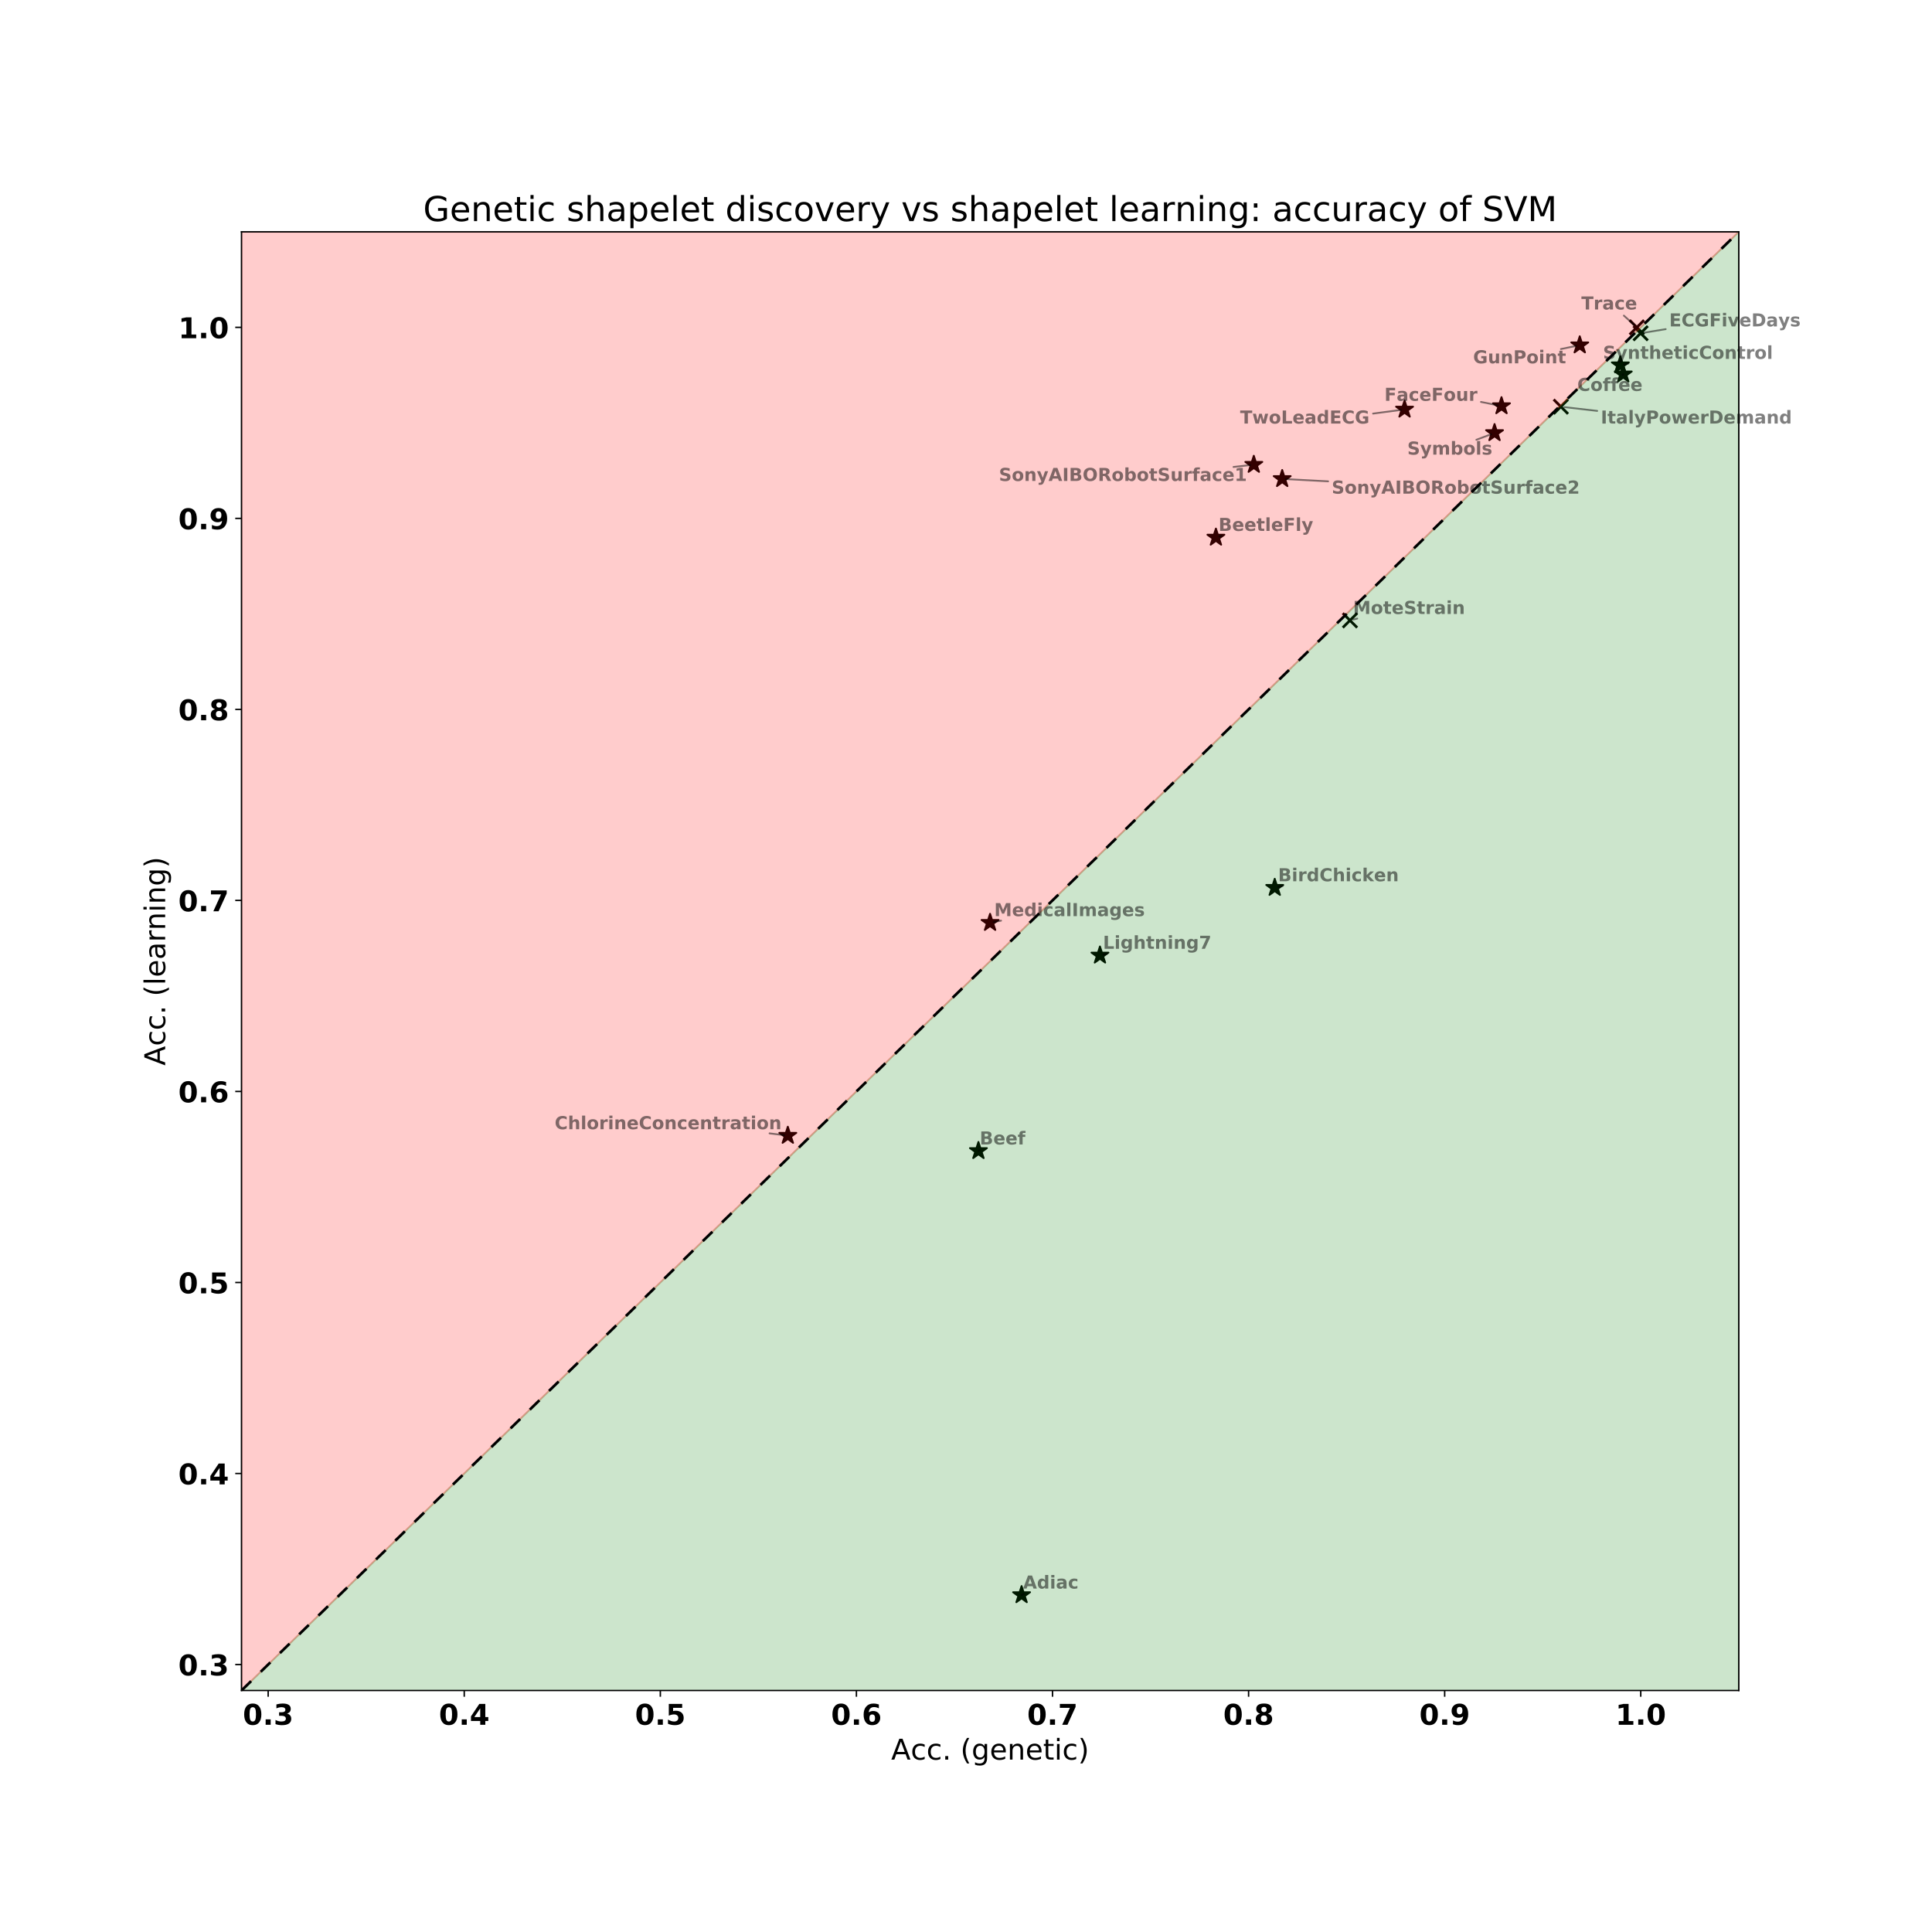 <?xml version="1.0" encoding="utf-8" standalone="no"?>
<!DOCTYPE svg PUBLIC "-//W3C//DTD SVG 1.1//EN"
  "http://www.w3.org/Graphics/SVG/1.1/DTD/svg11.dtd">
<!-- Created with matplotlib (http://matplotlib.org/) -->
<svg height="1080pt" version="1.1" viewBox="0 0 1080 1080" width="1080pt" xmlns="http://www.w3.org/2000/svg" xmlns:xlink="http://www.w3.org/1999/xlink">
 <defs>
  <style type="text/css">
*{stroke-linecap:butt;stroke-linejoin:round;}
  </style>
 </defs>
 <g id="figure_1">
  <g id="patch_1">
   <path d="M 0 1080 
L 1080 1080 
L 1080 0 
L 0 0 
z
" style="fill:#ffffff;"/>
  </g>
  <g id="axes_1">
   <g id="patch_2">
    <path d="M 135 945 
L 972 945 
L 972 129.6 
L 135 129.6 
z
" style="fill:#ffffff;"/>
   </g>
   <g id="PathCollection_1">
    <defs>
     <path d="M 0 -5 
L -1.123 -1.545 
L -4.755 -1.545 
L -1.816 0.59 
L -2.939 4.045 
L -0 1.91 
L 2.939 4.045 
L 1.816 0.59 
L 4.755 -1.545 
L 1.123 -1.545 
z
" id="mca54668078" style="stroke:#000000;"/>
    </defs>
    <g clip-path="url(#pca25d6768c)">
     <use style="stroke:#000000;" x="571.068" xlink:href="#mca54668078" y="891.608"/>
     <use style="stroke:#000000;" x="546.946" xlink:href="#mca54668078" y="643.35"/>
     <use style="stroke:#000000;" x="679.699" xlink:href="#mca54668078" y="300.454"/>
     <use style="stroke:#000000;" x="712.583" xlink:href="#mca54668078" y="496.225"/>
     <use style="stroke:#000000;" x="440.397" xlink:href="#mca54668078" y="634.822"/>
     <use style="stroke:#000000;" x="907.407" xlink:href="#mca54668078" y="209.211"/>
     <use style="stroke:#000000;" x="839.344" xlink:href="#mca54668078" y="226.98"/>
     <use style="stroke:#000000;" x="883.092" xlink:href="#mca54668078" y="192.959"/>
     <use style="stroke:#000000;" x="614.883" xlink:href="#mca54668078" y="534.063"/>
     <use style="stroke:#000000;" x="553.453" xlink:href="#mca54668078" y="515.802"/>
     <use style="stroke:#000000;" x="700.886" xlink:href="#mca54668078" y="259.749"/>
     <use style="stroke:#000000;" x="716.755" xlink:href="#mca54668078" y="267.702"/>
     <use style="stroke:#000000;" x="835.452" xlink:href="#mca54668078" y="242.018"/>
     <use style="stroke:#000000;" x="905.776" xlink:href="#mca54668078" y="204.126"/>
     <use style="stroke:#000000;" x="785.158" xlink:href="#mca54668078" y="228.868"/>
    </g>
   </g>
   <g id="PathCollection_2">
    <defs>
     <path d="M -4.031 4.031 
L 4.031 -4.031 
M -4.031 -4.031 
L 4.031 4.031 
" id="me46d3d5e75" style="stroke:#000000;stroke-width:1.5;"/>
    </defs>
    <g clip-path="url(#pca25d6768c)">
     <use style="stroke:#000000;stroke-width:1.5;" x="917.109" xlink:href="#me46d3d5e75" y="186.299"/>
     <use style="stroke:#000000;stroke-width:1.5;" x="872.525" xlink:href="#me46d3d5e75" y="227.338"/>
     <use style="stroke:#000000;stroke-width:1.5;" x="754.642" xlink:href="#me46d3d5e75" y="346.807"/>
     <use style="stroke:#000000;stroke-width:1.5;" x="915.001" xlink:href="#me46d3d5e75" y="182.992"/>
    </g>
   </g>
   <g id="PolyCollection_1">
    <path clip-path="url(#pca25d6768c)" d="M 135 1250.832 
L 135 945 
L 143.455 936.764 
L 151.909 928.527 
L 160.364 920.291 
L 168.818 912.055 
L 177.273 903.818 
L 185.727 895.582 
L 194.182 887.345 
L 202.636 879.109 
L 211.091 870.873 
L 219.545 862.636 
L 228 854.4 
L 236.455 846.164 
L 244.909 837.927 
L 253.364 829.691 
L 261.818 821.455 
L 270.273 813.218 
L 278.727 804.982 
L 287.182 796.745 
L 295.636 788.509 
L 304.091 780.273 
L 312.545 772.036 
L 321 763.8 
L 329.455 755.564 
L 337.909 747.327 
L 346.364 739.091 
L 354.818 730.855 
L 363.273 722.618 
L 371.727 714.382 
L 380.182 706.145 
L 388.636 697.909 
L 397.091 689.673 
L 405.545 681.436 
L 414 673.2 
L 422.455 664.964 
L 430.909 656.727 
L 439.364 648.491 
L 447.818 640.255 
L 456.273 632.018 
L 464.727 623.782 
L 473.182 615.545 
L 481.636 607.309 
L 490.091 599.073 
L 498.545 590.836 
L 507 582.6 
L 515.455 574.364 
L 523.909 566.127 
L 532.364 557.891 
L 540.818 549.655 
L 549.273 541.418 
L 557.727 533.182 
L 566.182 524.945 
L 574.636 516.709 
L 583.091 508.473 
L 591.545 500.236 
L 600 492 
L 608.455 483.764 
L 616.909 475.527 
L 625.364 467.291 
L 633.818 459.055 
L 642.273 450.818 
L 650.727 442.582 
L 659.182 434.345 
L 667.636 426.109 
L 676.091 417.873 
L 684.545 409.636 
L 693 401.4 
L 701.455 393.164 
L 709.909 384.927 
L 718.364 376.691 
L 726.818 368.455 
L 735.273 360.218 
L 743.727 351.982 
L 752.182 343.745 
L 760.636 335.509 
L 769.091 327.273 
L 777.545 319.036 
L 786 310.8 
L 794.455 302.564 
L 802.909 294.327 
L 811.364 286.091 
L 819.818 277.855 
L 828.273 269.618 
L 836.727 261.382 
L 845.182 253.145 
L 853.636 244.909 
L 862.091 236.673 
L 870.545 228.436 
L 879 220.2 
L 887.455 211.964 
L 895.909 203.727 
L 904.364 195.491 
L 912.818 187.255 
L 921.273 179.018 
L 929.727 170.782 
L 938.182 162.545 
L 946.636 154.309 
L 955.091 146.073 
L 963.545 137.836 
L 972 129.6 
L 972 1250.832 
L 972 1250.832 
L 963.545 1250.832 
L 955.091 1250.832 
L 946.636 1250.832 
L 938.182 1250.832 
L 929.727 1250.832 
L 921.273 1250.832 
L 912.818 1250.832 
L 904.364 1250.832 
L 895.909 1250.832 
L 887.455 1250.832 
L 879 1250.832 
L 870.545 1250.832 
L 862.091 1250.832 
L 853.636 1250.832 
L 845.182 1250.832 
L 836.727 1250.832 
L 828.273 1250.832 
L 819.818 1250.832 
L 811.364 1250.832 
L 802.909 1250.832 
L 794.455 1250.832 
L 786 1250.832 
L 777.545 1250.832 
L 769.091 1250.832 
L 760.636 1250.832 
L 752.182 1250.832 
L 743.727 1250.832 
L 735.273 1250.832 
L 726.818 1250.832 
L 718.364 1250.832 
L 709.909 1250.832 
L 701.455 1250.832 
L 693 1250.832 
L 684.545 1250.832 
L 676.091 1250.832 
L 667.636 1250.832 
L 659.182 1250.832 
L 650.727 1250.832 
L 642.273 1250.832 
L 633.818 1250.832 
L 625.364 1250.832 
L 616.909 1250.832 
L 608.455 1250.832 
L 600 1250.832 
L 591.545 1250.832 
L 583.091 1250.832 
L 574.636 1250.832 
L 566.182 1250.832 
L 557.727 1250.832 
L 549.273 1250.832 
L 540.818 1250.832 
L 532.364 1250.832 
L 523.909 1250.832 
L 515.455 1250.832 
L 507 1250.832 
L 498.545 1250.832 
L 490.091 1250.832 
L 481.636 1250.832 
L 473.182 1250.832 
L 464.727 1250.832 
L 456.273 1250.832 
L 447.818 1250.832 
L 439.364 1250.832 
L 430.909 1250.832 
L 422.455 1250.832 
L 414 1250.832 
L 405.545 1250.832 
L 397.091 1250.832 
L 388.636 1250.832 
L 380.182 1250.832 
L 371.727 1250.832 
L 363.273 1250.832 
L 354.818 1250.832 
L 346.364 1250.832 
L 337.909 1250.832 
L 329.455 1250.832 
L 321 1250.832 
L 312.545 1250.832 
L 304.091 1250.832 
L 295.636 1250.832 
L 287.182 1250.832 
L 278.727 1250.832 
L 270.273 1250.832 
L 261.818 1250.832 
L 253.364 1250.832 
L 244.909 1250.832 
L 236.455 1250.832 
L 228 1250.832 
L 219.545 1250.832 
L 211.091 1250.832 
L 202.636 1250.832 
L 194.182 1250.832 
L 185.727 1250.832 
L 177.273 1250.832 
L 168.818 1250.832 
L 160.364 1250.832 
L 151.909 1250.832 
L 143.455 1250.832 
L 135 1250.832 
z
" style="fill:#008000;fill-opacity:0.2;stroke:#008000;stroke-opacity:0.2;"/>
   </g>
   <g id="PolyCollection_2">
    <defs>
     <path d="M 135 -950.4 
L 135 -135 
L 143.455 -143.236 
L 151.909 -151.473 
L 160.364 -159.709 
L 168.818 -167.945 
L 177.273 -176.182 
L 185.727 -184.418 
L 194.182 -192.655 
L 202.636 -200.891 
L 211.091 -209.127 
L 219.545 -217.364 
L 228 -225.6 
L 236.455 -233.836 
L 244.909 -242.073 
L 253.364 -250.309 
L 261.818 -258.545 
L 270.273 -266.782 
L 278.727 -275.018 
L 287.182 -283.255 
L 295.636 -291.491 
L 304.091 -299.727 
L 312.545 -307.964 
L 321 -316.2 
L 329.455 -324.436 
L 337.909 -332.673 
L 346.364 -340.909 
L 354.818 -349.145 
L 363.273 -357.382 
L 371.727 -365.618 
L 380.182 -373.855 
L 388.636 -382.091 
L 397.091 -390.327 
L 405.545 -398.564 
L 414 -406.8 
L 422.455 -415.036 
L 430.909 -423.273 
L 439.364 -431.509 
L 447.818 -439.745 
L 456.273 -447.982 
L 464.727 -456.218 
L 473.182 -464.455 
L 481.636 -472.691 
L 490.091 -480.927 
L 498.545 -489.164 
L 507 -497.4 
L 515.455 -505.636 
L 523.909 -513.873 
L 532.364 -522.109 
L 540.818 -530.345 
L 549.273 -538.582 
L 557.727 -546.818 
L 566.182 -555.055 
L 574.636 -563.291 
L 583.091 -571.527 
L 591.545 -579.764 
L 600 -588 
L 608.455 -596.236 
L 616.909 -604.473 
L 625.364 -612.709 
L 633.818 -620.945 
L 642.273 -629.182 
L 650.727 -637.418 
L 659.182 -645.655 
L 667.636 -653.891 
L 676.091 -662.127 
L 684.545 -670.364 
L 693 -678.6 
L 701.455 -686.836 
L 709.909 -695.073 
L 718.364 -703.309 
L 726.818 -711.545 
L 735.273 -719.782 
L 743.727 -728.018 
L 752.182 -736.255 
L 760.636 -744.491 
L 769.091 -752.727 
L 777.545 -760.964 
L 786 -769.2 
L 794.455 -777.436 
L 802.909 -785.673 
L 811.364 -793.909 
L 819.818 -802.145 
L 828.273 -810.382 
L 836.727 -818.618 
L 845.182 -826.855 
L 853.636 -835.091 
L 862.091 -843.327 
L 870.545 -851.564 
L 879 -859.8 
L 887.455 -868.036 
L 895.909 -876.273 
L 904.364 -884.509 
L 912.818 -892.745 
L 921.273 -900.982 
L 929.727 -909.218 
L 938.182 -917.455 
L 946.636 -925.691 
L 955.091 -933.927 
L 963.545 -942.164 
L 972 -950.4 
L 972 -950.4 
L 972 -950.4 
L 963.545 -950.4 
L 955.091 -950.4 
L 946.636 -950.4 
L 938.182 -950.4 
L 929.727 -950.4 
L 921.273 -950.4 
L 912.818 -950.4 
L 904.364 -950.4 
L 895.909 -950.4 
L 887.455 -950.4 
L 879 -950.4 
L 870.545 -950.4 
L 862.091 -950.4 
L 853.636 -950.4 
L 845.182 -950.4 
L 836.727 -950.4 
L 828.273 -950.4 
L 819.818 -950.4 
L 811.364 -950.4 
L 802.909 -950.4 
L 794.455 -950.4 
L 786 -950.4 
L 777.545 -950.4 
L 769.091 -950.4 
L 760.636 -950.4 
L 752.182 -950.4 
L 743.727 -950.4 
L 735.273 -950.4 
L 726.818 -950.4 
L 718.364 -950.4 
L 709.909 -950.4 
L 701.455 -950.4 
L 693 -950.4 
L 684.545 -950.4 
L 676.091 -950.4 
L 667.636 -950.4 
L 659.182 -950.4 
L 650.727 -950.4 
L 642.273 -950.4 
L 633.818 -950.4 
L 625.364 -950.4 
L 616.909 -950.4 
L 608.455 -950.4 
L 600 -950.4 
L 591.545 -950.4 
L 583.091 -950.4 
L 574.636 -950.4 
L 566.182 -950.4 
L 557.727 -950.4 
L 549.273 -950.4 
L 540.818 -950.4 
L 532.364 -950.4 
L 523.909 -950.4 
L 515.455 -950.4 
L 507 -950.4 
L 498.545 -950.4 
L 490.091 -950.4 
L 481.636 -950.4 
L 473.182 -950.4 
L 464.727 -950.4 
L 456.273 -950.4 
L 447.818 -950.4 
L 439.364 -950.4 
L 430.909 -950.4 
L 422.455 -950.4 
L 414 -950.4 
L 405.545 -950.4 
L 397.091 -950.4 
L 388.636 -950.4 
L 380.182 -950.4 
L 371.727 -950.4 
L 363.273 -950.4 
L 354.818 -950.4 
L 346.364 -950.4 
L 337.909 -950.4 
L 329.455 -950.4 
L 321 -950.4 
L 312.545 -950.4 
L 304.091 -950.4 
L 295.636 -950.4 
L 287.182 -950.4 
L 278.727 -950.4 
L 270.273 -950.4 
L 261.818 -950.4 
L 253.364 -950.4 
L 244.909 -950.4 
L 236.455 -950.4 
L 228 -950.4 
L 219.545 -950.4 
L 211.091 -950.4 
L 202.636 -950.4 
L 194.182 -950.4 
L 185.727 -950.4 
L 177.273 -950.4 
L 168.818 -950.4 
L 160.364 -950.4 
L 151.909 -950.4 
L 143.455 -950.4 
L 135 -950.4 
z
" id="m98313ca854" style="stroke:#ff0000;stroke-opacity:0.2;"/>
    </defs>
    <g clip-path="url(#pca25d6768c)">
     <use style="fill:#ff0000;fill-opacity:0.2;stroke:#ff0000;stroke-opacity:0.2;" x="0" xlink:href="#m98313ca854" y="1080"/>
    </g>
   </g>
   <g id="matplotlib.axis_1">
    <g id="xtick_1">
     <g id="line2d_1">
      <defs>
       <path d="M 0 0 
L 0 3.5 
" id="mb69892ed78" style="stroke:#000000;stroke-width:0.8;"/>
      </defs>
      <g>
       <use style="stroke:#000000;stroke-width:0.8;" x="149.905" xlink:href="#mb69892ed78" y="945"/>
      </g>
     </g>
     <g id="text_1">
      <!-- 0.3 -->
      <defs>
       <path d="M 46 36.531 
Q 46 50.203 43.438 55.781 
Q 40.875 61.375 34.812 61.375 
Q 28.766 61.375 26.172 55.781 
Q 23.578 50.203 23.578 36.531 
Q 23.578 22.703 26.172 17.031 
Q 28.766 11.375 34.812 11.375 
Q 40.828 11.375 43.406 17.031 
Q 46 22.703 46 36.531 
z
M 64.797 36.375 
Q 64.797 18.266 56.984 8.422 
Q 49.172 -1.422 34.812 -1.422 
Q 20.406 -1.422 12.594 8.422 
Q 4.781 18.266 4.781 36.375 
Q 4.781 54.547 12.594 64.375 
Q 20.406 74.219 34.812 74.219 
Q 49.172 74.219 56.984 64.375 
Q 64.797 54.547 64.797 36.375 
z
" id="DejaVuSans-Bold-30"/>
       <path d="M 10.203 18.891 
L 27.781 18.891 
L 27.781 0 
L 10.203 0 
z
" id="DejaVuSans-Bold-2e"/>
       <path d="M 46.578 39.312 
Q 53.953 37.406 57.781 32.688 
Q 61.625 27.984 61.625 20.703 
Q 61.625 9.859 53.312 4.219 
Q 45.016 -1.422 29.109 -1.422 
Q 23.484 -1.422 17.844 -0.516 
Q 12.203 0.391 6.688 2.203 
L 6.688 16.703 
Q 11.969 14.062 17.156 12.719 
Q 22.359 11.375 27.391 11.375 
Q 34.859 11.375 38.844 13.953 
Q 42.828 16.547 42.828 21.391 
Q 42.828 26.375 38.75 28.938 
Q 34.672 31.5 26.703 31.5 
L 19.188 31.5 
L 19.188 43.609 
L 27.094 43.609 
Q 34.188 43.609 37.641 45.828 
Q 41.109 48.047 41.109 52.594 
Q 41.109 56.781 37.734 59.078 
Q 34.375 61.375 28.219 61.375 
Q 23.688 61.375 19.047 60.344 
Q 14.406 59.328 9.812 57.328 
L 9.812 71.094 
Q 15.375 72.656 20.844 73.438 
Q 26.312 74.219 31.594 74.219 
Q 45.797 74.219 52.844 69.547 
Q 59.906 64.891 59.906 55.516 
Q 59.906 49.125 56.531 45.047 
Q 53.172 40.969 46.578 39.312 
z
" id="DejaVuSans-Bold-33"/>
      </defs>
      <g transform="translate(135.733 964.158)scale(0.16 -0.16)">
       <use xlink:href="#DejaVuSans-Bold-30"/>
       <use x="69.58" xlink:href="#DejaVuSans-Bold-2e"/>
       <use x="107.568" xlink:href="#DejaVuSans-Bold-33"/>
      </g>
     </g>
    </g>
    <g id="xtick_2">
     <g id="line2d_2">
      <g>
       <use style="stroke:#000000;stroke-width:0.8;" x="259.517" xlink:href="#mb69892ed78" y="945"/>
      </g>
     </g>
     <g id="text_2">
      <!-- 0.4 -->
      <defs>
       <path d="M 36.812 57.422 
L 16.219 26.906 
L 36.812 26.906 
z
M 33.688 72.906 
L 54.594 72.906 
L 54.594 26.906 
L 64.984 26.906 
L 64.984 13.281 
L 54.594 13.281 
L 54.594 0 
L 36.812 0 
L 36.812 13.281 
L 4.5 13.281 
L 4.5 29.391 
z
" id="DejaVuSans-Bold-34"/>
      </defs>
      <g transform="translate(245.346 964.158)scale(0.16 -0.16)">
       <use xlink:href="#DejaVuSans-Bold-30"/>
       <use x="69.58" xlink:href="#DejaVuSans-Bold-2e"/>
       <use x="107.568" xlink:href="#DejaVuSans-Bold-34"/>
      </g>
     </g>
    </g>
    <g id="xtick_3">
     <g id="line2d_3">
      <g>
       <use style="stroke:#000000;stroke-width:0.8;" x="369.13" xlink:href="#mb69892ed78" y="945"/>
      </g>
     </g>
     <g id="text_3">
      <!-- 0.5 -->
      <defs>
       <path d="M 10.594 72.906 
L 57.328 72.906 
L 57.328 59.078 
L 25.594 59.078 
L 25.594 47.797 
Q 27.734 48.391 29.906 48.703 
Q 32.078 49.031 34.422 49.031 
Q 47.75 49.031 55.172 42.359 
Q 62.594 35.688 62.594 23.781 
Q 62.594 11.969 54.516 5.266 
Q 46.438 -1.422 32.078 -1.422 
Q 25.875 -1.422 19.797 -0.219 
Q 13.719 0.984 7.719 3.422 
L 7.719 18.219 
Q 13.672 14.797 19.016 13.078 
Q 24.359 11.375 29.109 11.375 
Q 35.938 11.375 39.859 14.719 
Q 43.797 18.062 43.797 23.781 
Q 43.797 29.547 39.859 32.859 
Q 35.938 36.188 29.109 36.188 
Q 25.047 36.188 20.453 35.125 
Q 15.875 34.078 10.594 31.891 
z
" id="DejaVuSans-Bold-35"/>
      </defs>
      <g transform="translate(354.959 964.158)scale(0.16 -0.16)">
       <use xlink:href="#DejaVuSans-Bold-30"/>
       <use x="69.58" xlink:href="#DejaVuSans-Bold-2e"/>
       <use x="107.568" xlink:href="#DejaVuSans-Bold-35"/>
      </g>
     </g>
    </g>
    <g id="xtick_4">
     <g id="line2d_4">
      <g>
       <use style="stroke:#000000;stroke-width:0.8;" x="478.743" xlink:href="#mb69892ed78" y="945"/>
      </g>
     </g>
     <g id="text_4">
      <!-- 0.6 -->
      <defs>
       <path d="M 36.188 35.984 
Q 31.25 35.984 28.781 32.781 
Q 26.312 29.594 26.312 23.188 
Q 26.312 16.797 28.781 13.594 
Q 31.25 10.406 36.188 10.406 
Q 41.156 10.406 43.625 13.594 
Q 46.094 16.797 46.094 23.188 
Q 46.094 29.594 43.625 32.781 
Q 41.156 35.984 36.188 35.984 
z
M 59.422 71 
L 59.422 57.516 
Q 54.781 59.719 50.672 60.766 
Q 46.578 61.812 42.672 61.812 
Q 34.281 61.812 29.594 57.141 
Q 24.906 52.484 24.125 43.312 
Q 27.344 45.703 31.094 46.891 
Q 34.859 48.094 39.312 48.094 
Q 50.484 48.094 57.344 41.547 
Q 64.203 35.016 64.203 24.422 
Q 64.203 12.703 56.531 5.641 
Q 48.875 -1.422 35.984 -1.422 
Q 21.781 -1.422 13.984 8.172 
Q 6.203 17.781 6.203 35.406 
Q 6.203 53.469 15.312 63.797 
Q 24.422 74.125 40.281 74.125 
Q 45.312 74.125 50.047 73.344 
Q 54.781 72.562 59.422 71 
z
" id="DejaVuSans-Bold-36"/>
      </defs>
      <g transform="translate(464.572 964.158)scale(0.16 -0.16)">
       <use xlink:href="#DejaVuSans-Bold-30"/>
       <use x="69.58" xlink:href="#DejaVuSans-Bold-2e"/>
       <use x="107.568" xlink:href="#DejaVuSans-Bold-36"/>
      </g>
     </g>
    </g>
    <g id="xtick_5">
     <g id="line2d_5">
      <g>
       <use style="stroke:#000000;stroke-width:0.8;" x="588.356" xlink:href="#mb69892ed78" y="945"/>
      </g>
     </g>
     <g id="text_5">
      <!-- 0.7 -->
      <defs>
       <path d="M 6.688 72.906 
L 61.625 72.906 
L 61.625 62.312 
L 33.203 0 
L 14.891 0 
L 41.797 59.078 
L 6.688 59.078 
z
" id="DejaVuSans-Bold-37"/>
      </defs>
      <g transform="translate(574.184 964.158)scale(0.16 -0.16)">
       <use xlink:href="#DejaVuSans-Bold-30"/>
       <use x="69.58" xlink:href="#DejaVuSans-Bold-2e"/>
       <use x="107.568" xlink:href="#DejaVuSans-Bold-37"/>
      </g>
     </g>
    </g>
    <g id="xtick_6">
     <g id="line2d_6">
      <g>
       <use style="stroke:#000000;stroke-width:0.8;" x="697.968" xlink:href="#mb69892ed78" y="945"/>
      </g>
     </g>
     <g id="text_6">
      <!-- 0.8 -->
      <defs>
       <path d="M 34.812 32.625 
Q 29.547 32.625 26.703 29.734 
Q 23.875 26.859 23.875 21.484 
Q 23.875 16.109 26.703 13.25 
Q 29.547 10.406 34.812 10.406 
Q 40.047 10.406 42.828 13.25 
Q 45.609 16.109 45.609 21.484 
Q 45.609 26.906 42.828 29.766 
Q 40.047 32.625 34.812 32.625 
z
M 21.094 38.812 
Q 14.453 40.828 11.078 44.969 
Q 7.719 49.125 7.719 55.328 
Q 7.719 64.547 14.594 69.375 
Q 21.484 74.219 34.812 74.219 
Q 48.047 74.219 54.922 69.406 
Q 61.812 64.594 61.812 55.328 
Q 61.812 49.125 58.422 44.969 
Q 55.031 40.828 48.391 38.812 
Q 55.812 36.766 59.594 32.156 
Q 63.375 27.547 63.375 20.516 
Q 63.375 9.672 56.172 4.125 
Q 48.969 -1.422 34.812 -1.422 
Q 20.609 -1.422 13.359 4.125 
Q 6.109 9.672 6.109 20.516 
Q 6.109 27.547 9.891 32.156 
Q 13.672 36.766 21.094 38.812 
z
M 25.484 53.422 
Q 25.484 49.078 27.906 46.734 
Q 30.328 44.391 34.812 44.391 
Q 39.203 44.391 41.594 46.734 
Q 44 49.078 44 53.422 
Q 44 57.766 41.594 60.078 
Q 39.203 62.406 34.812 62.406 
Q 30.328 62.406 27.906 60.062 
Q 25.484 57.719 25.484 53.422 
z
" id="DejaVuSans-Bold-38"/>
      </defs>
      <g transform="translate(683.797 964.158)scale(0.16 -0.16)">
       <use xlink:href="#DejaVuSans-Bold-30"/>
       <use x="69.58" xlink:href="#DejaVuSans-Bold-2e"/>
       <use x="107.568" xlink:href="#DejaVuSans-Bold-38"/>
      </g>
     </g>
    </g>
    <g id="xtick_7">
     <g id="line2d_7">
      <g>
       <use style="stroke:#000000;stroke-width:0.8;" x="807.581" xlink:href="#mb69892ed78" y="945"/>
      </g>
     </g>
     <g id="text_7">
      <!-- 0.9 -->
      <defs>
       <path d="M 10.016 1.609 
L 10.016 15.094 
Q 14.5 12.984 18.594 11.938 
Q 22.703 10.891 26.703 10.891 
Q 35.109 10.891 39.797 15.547 
Q 44.484 20.219 45.312 29.391 
Q 42 26.953 38.234 25.734 
Q 34.469 24.516 30.078 24.516 
Q 18.891 24.516 12.031 31.031 
Q 5.172 37.547 5.172 48.188 
Q 5.172 59.969 12.812 67.047 
Q 20.453 74.125 33.297 74.125 
Q 47.562 74.125 55.375 64.5 
Q 63.188 54.891 63.188 37.312 
Q 63.188 19.234 54.047 8.906 
Q 44.922 -1.422 29 -1.422 
Q 23.875 -1.422 19.188 -0.656 
Q 14.5 0.094 10.016 1.609 
z
M 33.203 36.719 
Q 38.141 36.719 40.625 39.906 
Q 43.109 43.109 43.109 49.516 
Q 43.109 55.859 40.625 59.078 
Q 38.141 62.312 33.203 62.312 
Q 28.266 62.312 25.781 59.078 
Q 23.297 55.859 23.297 49.516 
Q 23.297 43.109 25.781 39.906 
Q 28.266 36.719 33.203 36.719 
z
" id="DejaVuSans-Bold-39"/>
      </defs>
      <g transform="translate(793.41 964.158)scale(0.16 -0.16)">
       <use xlink:href="#DejaVuSans-Bold-30"/>
       <use x="69.58" xlink:href="#DejaVuSans-Bold-2e"/>
       <use x="107.568" xlink:href="#DejaVuSans-Bold-39"/>
      </g>
     </g>
    </g>
    <g id="xtick_8">
     <g id="line2d_8">
      <g>
       <use style="stroke:#000000;stroke-width:0.8;" x="917.194" xlink:href="#mb69892ed78" y="945"/>
      </g>
     </g>
     <g id="text_8">
      <!-- 1.0 -->
      <defs>
       <path d="M 11.719 12.984 
L 28.328 12.984 
L 28.328 60.109 
L 11.281 56.594 
L 11.281 69.391 
L 28.219 72.906 
L 46.094 72.906 
L 46.094 12.984 
L 62.703 12.984 
L 62.703 0 
L 11.719 0 
z
" id="DejaVuSans-Bold-31"/>
      </defs>
      <g transform="translate(903.022 964.158)scale(0.16 -0.16)">
       <use xlink:href="#DejaVuSans-Bold-31"/>
       <use x="69.58" xlink:href="#DejaVuSans-Bold-2e"/>
       <use x="107.568" xlink:href="#DejaVuSans-Bold-30"/>
      </g>
     </g>
    </g>
    <g id="text_9">
     <!-- Acc. (genetic) -->
     <defs>
      <path d="M 34.188 63.188 
L 20.797 26.906 
L 47.609 26.906 
z
M 28.609 72.906 
L 39.797 72.906 
L 67.578 0 
L 57.328 0 
L 50.688 18.703 
L 17.828 18.703 
L 11.188 0 
L 0.781 0 
z
" id="DejaVuSans-41"/>
      <path d="M 48.781 52.594 
L 48.781 44.188 
Q 44.969 46.297 41.141 47.344 
Q 37.312 48.391 33.406 48.391 
Q 24.656 48.391 19.812 42.844 
Q 14.984 37.312 14.984 27.297 
Q 14.984 17.281 19.812 11.734 
Q 24.656 6.203 33.406 6.203 
Q 37.312 6.203 41.141 7.25 
Q 44.969 8.297 48.781 10.406 
L 48.781 2.094 
Q 45.016 0.344 40.984 -0.531 
Q 36.969 -1.422 32.422 -1.422 
Q 20.062 -1.422 12.781 6.344 
Q 5.516 14.109 5.516 27.297 
Q 5.516 40.672 12.859 48.328 
Q 20.219 56 33.016 56 
Q 37.156 56 41.109 55.141 
Q 45.062 54.297 48.781 52.594 
z
" id="DejaVuSans-63"/>
      <path d="M 10.688 12.406 
L 21 12.406 
L 21 0 
L 10.688 0 
z
" id="DejaVuSans-2e"/>
      <path id="DejaVuSans-20"/>
      <path d="M 31 75.875 
Q 24.469 64.656 21.281 53.656 
Q 18.109 42.672 18.109 31.391 
Q 18.109 20.125 21.312 9.062 
Q 24.516 -2 31 -13.188 
L 23.188 -13.188 
Q 15.875 -1.703 12.234 9.375 
Q 8.594 20.453 8.594 31.391 
Q 8.594 42.281 12.203 53.312 
Q 15.828 64.359 23.188 75.875 
z
" id="DejaVuSans-28"/>
      <path d="M 45.406 27.984 
Q 45.406 37.75 41.375 43.109 
Q 37.359 48.484 30.078 48.484 
Q 22.859 48.484 18.828 43.109 
Q 14.797 37.75 14.797 27.984 
Q 14.797 18.266 18.828 12.891 
Q 22.859 7.516 30.078 7.516 
Q 37.359 7.516 41.375 12.891 
Q 45.406 18.266 45.406 27.984 
z
M 54.391 6.781 
Q 54.391 -7.172 48.188 -13.984 
Q 42 -20.797 29.203 -20.797 
Q 24.469 -20.797 20.266 -20.094 
Q 16.062 -19.391 12.109 -17.922 
L 12.109 -9.188 
Q 16.062 -11.328 19.922 -12.344 
Q 23.781 -13.375 27.781 -13.375 
Q 36.625 -13.375 41.016 -8.766 
Q 45.406 -4.156 45.406 5.172 
L 45.406 9.625 
Q 42.625 4.781 38.281 2.391 
Q 33.938 0 27.875 0 
Q 17.828 0 11.672 7.656 
Q 5.516 15.328 5.516 27.984 
Q 5.516 40.672 11.672 48.328 
Q 17.828 56 27.875 56 
Q 33.938 56 38.281 53.609 
Q 42.625 51.219 45.406 46.391 
L 45.406 54.688 
L 54.391 54.688 
z
" id="DejaVuSans-67"/>
      <path d="M 56.203 29.594 
L 56.203 25.203 
L 14.891 25.203 
Q 15.484 15.922 20.484 11.062 
Q 25.484 6.203 34.422 6.203 
Q 39.594 6.203 44.453 7.469 
Q 49.312 8.734 54.109 11.281 
L 54.109 2.781 
Q 49.266 0.734 44.188 -0.344 
Q 39.109 -1.422 33.891 -1.422 
Q 20.797 -1.422 13.156 6.188 
Q 5.516 13.812 5.516 26.812 
Q 5.516 40.234 12.766 48.109 
Q 20.016 56 32.328 56 
Q 43.359 56 49.781 48.891 
Q 56.203 41.797 56.203 29.594 
z
M 47.219 32.234 
Q 47.125 39.594 43.094 43.984 
Q 39.062 48.391 32.422 48.391 
Q 24.906 48.391 20.391 44.141 
Q 15.875 39.891 15.188 32.172 
z
" id="DejaVuSans-65"/>
      <path d="M 54.891 33.016 
L 54.891 0 
L 45.906 0 
L 45.906 32.719 
Q 45.906 40.484 42.875 44.328 
Q 39.844 48.188 33.797 48.188 
Q 26.516 48.188 22.312 43.547 
Q 18.109 38.922 18.109 30.906 
L 18.109 0 
L 9.078 0 
L 9.078 54.688 
L 18.109 54.688 
L 18.109 46.188 
Q 21.344 51.125 25.703 53.562 
Q 30.078 56 35.797 56 
Q 45.219 56 50.047 50.172 
Q 54.891 44.344 54.891 33.016 
z
" id="DejaVuSans-6e"/>
      <path d="M 18.312 70.219 
L 18.312 54.688 
L 36.812 54.688 
L 36.812 47.703 
L 18.312 47.703 
L 18.312 18.016 
Q 18.312 11.328 20.141 9.422 
Q 21.969 7.516 27.594 7.516 
L 36.812 7.516 
L 36.812 0 
L 27.594 0 
Q 17.188 0 13.234 3.875 
Q 9.281 7.766 9.281 18.016 
L 9.281 47.703 
L 2.688 47.703 
L 2.688 54.688 
L 9.281 54.688 
L 9.281 70.219 
z
" id="DejaVuSans-74"/>
      <path d="M 9.422 54.688 
L 18.406 54.688 
L 18.406 0 
L 9.422 0 
z
M 9.422 75.984 
L 18.406 75.984 
L 18.406 64.594 
L 9.422 64.594 
z
" id="DejaVuSans-69"/>
      <path d="M 8.016 75.875 
L 15.828 75.875 
Q 23.141 64.359 26.781 53.312 
Q 30.422 42.281 30.422 31.391 
Q 30.422 20.453 26.781 9.375 
Q 23.141 -1.703 15.828 -13.188 
L 8.016 -13.188 
Q 14.5 -2 17.703 9.062 
Q 20.906 20.125 20.906 31.391 
Q 20.906 42.672 17.703 53.656 
Q 14.5 64.656 8.016 75.875 
z
" id="DejaVuSans-29"/>
     </defs>
     <g transform="translate(498.152 983.643)scale(0.16 -0.16)">
      <use xlink:href="#DejaVuSans-41"/>
      <use x="68.393" xlink:href="#DejaVuSans-63"/>
      <use x="123.373" xlink:href="#DejaVuSans-63"/>
      <use x="178.354" xlink:href="#DejaVuSans-2e"/>
      <use x="210.141" xlink:href="#DejaVuSans-20"/>
      <use x="241.928" xlink:href="#DejaVuSans-28"/>
      <use x="280.941" xlink:href="#DejaVuSans-67"/>
      <use x="344.418" xlink:href="#DejaVuSans-65"/>
      <use x="405.941" xlink:href="#DejaVuSans-6e"/>
      <use x="469.32" xlink:href="#DejaVuSans-65"/>
      <use x="530.844" xlink:href="#DejaVuSans-74"/>
      <use x="570.053" xlink:href="#DejaVuSans-69"/>
      <use x="597.836" xlink:href="#DejaVuSans-63"/>
      <use x="652.816" xlink:href="#DejaVuSans-29"/>
     </g>
    </g>
   </g>
   <g id="matplotlib.axis_2">
    <g id="ytick_1">
     <g id="line2d_9">
      <defs>
       <path d="M 0 0 
L -3.5 0 
" id="mdb0417c082" style="stroke:#000000;stroke-width:0.8;"/>
      </defs>
      <g>
       <use style="stroke:#000000;stroke-width:0.8;" x="135" xlink:href="#mdb0417c082" y="930.48"/>
      </g>
     </g>
     <g id="text_10">
      <!-- 0.3 -->
      <g transform="translate(99.657 936.559)scale(0.16 -0.16)">
       <use xlink:href="#DejaVuSans-Bold-30"/>
       <use x="69.58" xlink:href="#DejaVuSans-Bold-2e"/>
       <use x="107.568" xlink:href="#DejaVuSans-Bold-33"/>
      </g>
     </g>
    </g>
    <g id="ytick_2">
     <g id="line2d_10">
      <g>
       <use style="stroke:#000000;stroke-width:0.8;" x="135" xlink:href="#mdb0417c082" y="823.696"/>
      </g>
     </g>
     <g id="text_11">
      <!-- 0.4 -->
      <g transform="translate(99.657 829.775)scale(0.16 -0.16)">
       <use xlink:href="#DejaVuSans-Bold-30"/>
       <use x="69.58" xlink:href="#DejaVuSans-Bold-2e"/>
       <use x="107.568" xlink:href="#DejaVuSans-Bold-34"/>
      </g>
     </g>
    </g>
    <g id="ytick_3">
     <g id="line2d_11">
      <g>
       <use style="stroke:#000000;stroke-width:0.8;" x="135" xlink:href="#mdb0417c082" y="716.912"/>
      </g>
     </g>
     <g id="text_12">
      <!-- 0.5 -->
      <g transform="translate(99.657 722.991)scale(0.16 -0.16)">
       <use xlink:href="#DejaVuSans-Bold-30"/>
       <use x="69.58" xlink:href="#DejaVuSans-Bold-2e"/>
       <use x="107.568" xlink:href="#DejaVuSans-Bold-35"/>
      </g>
     </g>
    </g>
    <g id="ytick_4">
     <g id="line2d_12">
      <g>
       <use style="stroke:#000000;stroke-width:0.8;" x="135" xlink:href="#mdb0417c082" y="610.128"/>
      </g>
     </g>
     <g id="text_13">
      <!-- 0.6 -->
      <g transform="translate(99.657 616.207)scale(0.16 -0.16)">
       <use xlink:href="#DejaVuSans-Bold-30"/>
       <use x="69.58" xlink:href="#DejaVuSans-Bold-2e"/>
       <use x="107.568" xlink:href="#DejaVuSans-Bold-36"/>
      </g>
     </g>
    </g>
    <g id="ytick_5">
     <g id="line2d_13">
      <g>
       <use style="stroke:#000000;stroke-width:0.8;" x="135" xlink:href="#mdb0417c082" y="503.344"/>
      </g>
     </g>
     <g id="text_14">
      <!-- 0.7 -->
      <g transform="translate(99.657 509.423)scale(0.16 -0.16)">
       <use xlink:href="#DejaVuSans-Bold-30"/>
       <use x="69.58" xlink:href="#DejaVuSans-Bold-2e"/>
       <use x="107.568" xlink:href="#DejaVuSans-Bold-37"/>
      </g>
     </g>
    </g>
    <g id="ytick_6">
     <g id="line2d_14">
      <g>
       <use style="stroke:#000000;stroke-width:0.8;" x="135" xlink:href="#mdb0417c082" y="396.56"/>
      </g>
     </g>
     <g id="text_15">
      <!-- 0.8 -->
      <g transform="translate(99.657 402.639)scale(0.16 -0.16)">
       <use xlink:href="#DejaVuSans-Bold-30"/>
       <use x="69.58" xlink:href="#DejaVuSans-Bold-2e"/>
       <use x="107.568" xlink:href="#DejaVuSans-Bold-38"/>
      </g>
     </g>
    </g>
    <g id="ytick_7">
     <g id="line2d_15">
      <g>
       <use style="stroke:#000000;stroke-width:0.8;" x="135" xlink:href="#mdb0417c082" y="289.776"/>
      </g>
     </g>
     <g id="text_16">
      <!-- 0.9 -->
      <g transform="translate(99.657 295.855)scale(0.16 -0.16)">
       <use xlink:href="#DejaVuSans-Bold-30"/>
       <use x="69.58" xlink:href="#DejaVuSans-Bold-2e"/>
       <use x="107.568" xlink:href="#DejaVuSans-Bold-39"/>
      </g>
     </g>
    </g>
    <g id="ytick_8">
     <g id="line2d_16">
      <g>
       <use style="stroke:#000000;stroke-width:0.8;" x="135" xlink:href="#mdb0417c082" y="182.992"/>
      </g>
     </g>
     <g id="text_17">
      <!-- 1.0 -->
      <g transform="translate(99.657 189.071)scale(0.16 -0.16)">
       <use xlink:href="#DejaVuSans-Bold-31"/>
       <use x="69.58" xlink:href="#DejaVuSans-Bold-2e"/>
       <use x="107.568" xlink:href="#DejaVuSans-Bold-30"/>
      </g>
     </g>
    </g>
    <g id="text_18">
     <!-- Acc. (learning) -->
     <defs>
      <path d="M 9.422 75.984 
L 18.406 75.984 
L 18.406 0 
L 9.422 0 
z
" id="DejaVuSans-6c"/>
      <path d="M 34.281 27.484 
Q 23.391 27.484 19.188 25 
Q 14.984 22.516 14.984 16.5 
Q 14.984 11.719 18.141 8.906 
Q 21.297 6.109 26.703 6.109 
Q 34.188 6.109 38.703 11.406 
Q 43.219 16.703 43.219 25.484 
L 43.219 27.484 
z
M 52.203 31.203 
L 52.203 0 
L 43.219 0 
L 43.219 8.297 
Q 40.141 3.328 35.547 0.953 
Q 30.953 -1.422 24.312 -1.422 
Q 15.922 -1.422 10.953 3.297 
Q 6 8.016 6 15.922 
Q 6 25.141 12.172 29.828 
Q 18.359 34.516 30.609 34.516 
L 43.219 34.516 
L 43.219 35.406 
Q 43.219 41.609 39.141 45 
Q 35.062 48.391 27.688 48.391 
Q 23 48.391 18.547 47.266 
Q 14.109 46.141 10.016 43.891 
L 10.016 52.203 
Q 14.938 54.109 19.578 55.047 
Q 24.219 56 28.609 56 
Q 40.484 56 46.344 49.844 
Q 52.203 43.703 52.203 31.203 
z
" id="DejaVuSans-61"/>
      <path d="M 41.109 46.297 
Q 39.594 47.172 37.812 47.578 
Q 36.031 48 33.891 48 
Q 26.266 48 22.188 43.047 
Q 18.109 38.094 18.109 28.812 
L 18.109 0 
L 9.078 0 
L 9.078 54.688 
L 18.109 54.688 
L 18.109 46.188 
Q 20.953 51.172 25.484 53.578 
Q 30.031 56 36.531 56 
Q 37.453 56 38.578 55.875 
Q 39.703 55.766 41.062 55.516 
z
" id="DejaVuSans-72"/>
     </defs>
     <g transform="translate(92.33 595.673)rotate(-90)scale(0.16 -0.16)">
      <use xlink:href="#DejaVuSans-41"/>
      <use x="68.393" xlink:href="#DejaVuSans-63"/>
      <use x="123.373" xlink:href="#DejaVuSans-63"/>
      <use x="178.354" xlink:href="#DejaVuSans-2e"/>
      <use x="210.141" xlink:href="#DejaVuSans-20"/>
      <use x="241.928" xlink:href="#DejaVuSans-28"/>
      <use x="280.941" xlink:href="#DejaVuSans-6c"/>
      <use x="308.725" xlink:href="#DejaVuSans-65"/>
      <use x="370.248" xlink:href="#DejaVuSans-61"/>
      <use x="431.527" xlink:href="#DejaVuSans-72"/>
      <use x="472.625" xlink:href="#DejaVuSans-6e"/>
      <use x="536.004" xlink:href="#DejaVuSans-69"/>
      <use x="563.787" xlink:href="#DejaVuSans-6e"/>
      <use x="627.166" xlink:href="#DejaVuSans-67"/>
      <use x="690.643" xlink:href="#DejaVuSans-29"/>
     </g>
    </g>
   </g>
   <g id="line2d_17">
    <path clip-path="url(#pca25d6768c)" d="M 135 945 
L 143.455 936.764 
L 151.909 928.527 
L 160.364 920.291 
L 168.818 912.055 
L 177.273 903.818 
L 185.727 895.582 
L 194.182 887.345 
L 202.636 879.109 
L 211.091 870.873 
L 219.545 862.636 
L 228 854.4 
L 236.455 846.164 
L 244.909 837.927 
L 253.364 829.691 
L 261.818 821.455 
L 270.273 813.218 
L 278.727 804.982 
L 287.182 796.745 
L 295.636 788.509 
L 304.091 780.273 
L 312.545 772.036 
L 321 763.8 
L 329.455 755.564 
L 337.909 747.327 
L 346.364 739.091 
L 354.818 730.855 
L 363.273 722.618 
L 371.727 714.382 
L 380.182 706.145 
L 388.636 697.909 
L 397.091 689.673 
L 405.545 681.436 
L 414 673.2 
L 422.455 664.964 
L 430.909 656.727 
L 439.364 648.491 
L 447.818 640.255 
L 456.273 632.018 
L 464.727 623.782 
L 473.182 615.545 
L 481.636 607.309 
L 490.091 599.073 
L 498.545 590.836 
L 507 582.6 
L 515.455 574.364 
L 523.909 566.127 
L 532.364 557.891 
L 540.818 549.655 
L 549.273 541.418 
L 557.727 533.182 
L 566.182 524.945 
L 574.636 516.709 
L 583.091 508.473 
L 591.545 500.236 
L 600 492 
L 608.455 483.764 
L 616.909 475.527 
L 625.364 467.291 
L 633.818 459.055 
L 642.273 450.818 
L 650.727 442.582 
L 659.182 434.345 
L 667.636 426.109 
L 676.091 417.873 
L 684.545 409.636 
L 693 401.4 
L 701.455 393.164 
L 709.909 384.927 
L 718.364 376.691 
L 726.818 368.455 
L 735.273 360.218 
L 743.727 351.982 
L 752.182 343.745 
L 760.636 335.509 
L 769.091 327.273 
L 777.545 319.036 
L 786 310.8 
L 794.455 302.564 
L 802.909 294.327 
L 811.364 286.091 
L 819.818 277.855 
L 828.273 269.618 
L 836.727 261.382 
L 845.182 253.145 
L 853.636 244.909 
L 862.091 236.673 
L 870.545 228.436 
L 879 220.2 
L 887.455 211.964 
L 895.909 203.727 
L 904.364 195.491 
L 912.818 187.255 
L 921.273 179.018 
L 929.727 170.782 
L 938.182 162.545 
L 946.636 154.309 
L 955.091 146.073 
L 963.545 137.836 
L 972 129.6 
" style="fill:none;stroke:#000000;stroke-dasharray:7.5,7.5;stroke-dashoffset:0;stroke-width:1.5;"/>
   </g>
   <g id="patch_3">
    <path d="M 135 945 
L 135 129.6 
" style="fill:none;stroke:#000000;stroke-linecap:square;stroke-linejoin:miter;stroke-width:0.8;"/>
   </g>
   <g id="patch_4">
    <path d="M 972 945 
L 972 129.6 
" style="fill:none;stroke:#000000;stroke-linecap:square;stroke-linejoin:miter;stroke-width:0.8;"/>
   </g>
   <g id="patch_5">
    <path d="M 135 945 
L 972 945 
" style="fill:none;stroke:#000000;stroke-linecap:square;stroke-linejoin:miter;stroke-width:0.8;"/>
   </g>
   <g id="patch_6">
    <path d="M 135 129.6 
L 972 129.6 
" style="fill:none;stroke:#000000;stroke-linecap:square;stroke-linejoin:miter;stroke-width:0.8;"/>
   </g>
   <g id="text_19">
    <!-- Adiac -->
    <defs>
     <path d="M 53.422 13.281 
L 24.031 13.281 
L 19.391 0 
L 0.484 0 
L 27.484 72.906 
L 49.906 72.906 
L 76.906 0 
L 58.016 0 
z
M 28.719 26.812 
L 48.688 26.812 
L 38.719 55.812 
z
" id="DejaVuSans-Bold-41"/>
     <path d="M 45.609 46.688 
L 45.609 75.984 
L 63.188 75.984 
L 63.188 0 
L 45.609 0 
L 45.609 7.906 
Q 42 3.078 37.641 0.828 
Q 33.297 -1.422 27.594 -1.422 
Q 17.484 -1.422 10.984 6.609 
Q 4.5 14.656 4.5 27.297 
Q 4.5 39.938 10.984 47.969 
Q 17.484 56 27.594 56 
Q 33.25 56 37.625 53.734 
Q 42 51.469 45.609 46.688 
z
M 34.078 11.281 
Q 39.703 11.281 42.656 15.375 
Q 45.609 19.484 45.609 27.297 
Q 45.609 35.109 42.656 39.203 
Q 39.703 43.312 34.078 43.312 
Q 28.516 43.312 25.562 39.203 
Q 22.609 35.109 22.609 27.297 
Q 22.609 19.484 25.562 15.375 
Q 28.516 11.281 34.078 11.281 
z
" id="DejaVuSans-Bold-64"/>
     <path d="M 8.406 54.688 
L 25.875 54.688 
L 25.875 0 
L 8.406 0 
z
M 8.406 75.984 
L 25.875 75.984 
L 25.875 61.719 
L 8.406 61.719 
z
" id="DejaVuSans-Bold-69"/>
     <path d="M 32.906 24.609 
Q 27.438 24.609 24.672 22.75 
Q 21.922 20.906 21.922 17.281 
Q 21.922 13.969 24.141 12.078 
Q 26.375 10.203 30.328 10.203 
Q 35.25 10.203 38.625 13.734 
Q 42 17.281 42 22.609 
L 42 24.609 
z
M 59.625 31.203 
L 59.625 0 
L 42 0 
L 42 8.109 
Q 38.484 3.125 34.078 0.844 
Q 29.688 -1.422 23.391 -1.422 
Q 14.891 -1.422 9.594 3.531 
Q 4.297 8.5 4.297 16.406 
Q 4.297 26.031 10.906 30.516 
Q 17.531 35.016 31.688 35.016 
L 42 35.016 
L 42 36.375 
Q 42 40.531 38.719 42.453 
Q 35.453 44.391 28.516 44.391 
Q 22.906 44.391 18.062 43.266 
Q 13.234 42.141 9.078 39.891 
L 9.078 53.219 
Q 14.703 54.594 20.359 55.297 
Q 26.031 56 31.688 56 
Q 46.484 56 53.047 50.172 
Q 59.625 44.344 59.625 31.203 
z
" id="DejaVuSans-Bold-61"/>
     <path d="M 52.594 52.984 
L 52.594 38.719 
Q 49.031 41.156 45.438 42.328 
Q 41.844 43.5 37.984 43.5 
Q 30.672 43.5 26.594 39.234 
Q 22.516 34.969 22.516 27.297 
Q 22.516 19.625 26.594 15.344 
Q 30.672 11.078 37.984 11.078 
Q 42.094 11.078 45.781 12.297 
Q 49.469 13.531 52.594 15.922 
L 52.594 1.609 
Q 48.484 0.094 44.266 -0.656 
Q 40.047 -1.422 35.797 -1.422 
Q 21 -1.422 12.641 6.172 
Q 4.297 13.766 4.297 27.297 
Q 4.297 40.828 12.641 48.406 
Q 21 56 35.797 56 
Q 40.094 56 44.266 55.25 
Q 48.438 54.5 52.594 52.984 
z
" id="DejaVuSans-Bold-63"/>
    </defs>
    <g style="opacity:0.5;" transform="translate(571.924 888.016)scale(0.1 -0.1)">
     <use xlink:href="#DejaVuSans-Bold-41"/>
     <use x="77.393" xlink:href="#DejaVuSans-Bold-64"/>
     <use x="148.975" xlink:href="#DejaVuSans-Bold-69"/>
     <use x="183.252" xlink:href="#DejaVuSans-Bold-61"/>
     <use x="250.732" xlink:href="#DejaVuSans-Bold-63"/>
    </g>
   </g>
   <g id="text_20">
    <!-- Beef -->
    <defs>
     <path d="M 38.375 44.672 
Q 42.828 44.672 45.109 46.625 
Q 47.406 48.578 47.406 52.391 
Q 47.406 56.156 45.109 58.125 
Q 42.828 60.109 38.375 60.109 
L 27.984 60.109 
L 27.984 44.672 
z
M 39.016 12.797 
Q 44.672 12.797 47.531 15.188 
Q 50.391 17.578 50.391 22.406 
Q 50.391 27.156 47.562 29.516 
Q 44.734 31.891 39.016 31.891 
L 27.984 31.891 
L 27.984 12.797 
z
M 56.5 39.016 
Q 62.547 37.25 65.859 32.516 
Q 69.188 27.781 69.188 20.906 
Q 69.188 10.359 62.062 5.172 
Q 54.938 0 40.375 0 
L 9.188 0 
L 9.188 72.906 
L 37.406 72.906 
Q 52.594 72.906 59.406 68.312 
Q 66.219 63.719 66.219 53.609 
Q 66.219 48.297 63.719 44.562 
Q 61.234 40.828 56.5 39.016 
z
" id="DejaVuSans-Bold-42"/>
     <path d="M 62.984 27.484 
L 62.984 22.516 
L 22.125 22.516 
Q 22.75 16.359 26.562 13.281 
Q 30.375 10.203 37.203 10.203 
Q 42.719 10.203 48.5 11.844 
Q 54.297 13.484 60.406 16.797 
L 60.406 3.328 
Q 54.203 0.984 48 -0.219 
Q 41.797 -1.422 35.594 -1.422 
Q 20.75 -1.422 12.516 6.125 
Q 4.297 13.672 4.297 27.297 
Q 4.297 40.672 12.375 48.328 
Q 20.453 56 34.625 56 
Q 47.516 56 55.25 48.234 
Q 62.984 40.484 62.984 27.484 
z
M 45.016 33.297 
Q 45.016 38.281 42.109 41.328 
Q 39.203 44.391 34.516 44.391 
Q 29.438 44.391 26.266 41.531 
Q 23.094 38.672 22.312 33.297 
z
" id="DejaVuSans-Bold-65"/>
     <path d="M 44.391 75.984 
L 44.391 64.5 
L 34.719 64.5 
Q 31 64.5 29.531 63.156 
Q 28.078 61.812 28.078 58.5 
L 28.078 54.688 
L 43.016 54.688 
L 43.016 42.188 
L 28.078 42.188 
L 28.078 0 
L 10.594 0 
L 10.594 42.188 
L 1.906 42.188 
L 1.906 54.688 
L 10.594 54.688 
L 10.594 58.5 
Q 10.594 67.438 15.578 71.703 
Q 20.562 75.984 31 75.984 
z
" id="DejaVuSans-Bold-66"/>
    </defs>
    <g style="opacity:0.5;" transform="translate(547.648 639.757)scale(0.1 -0.1)">
     <use xlink:href="#DejaVuSans-Bold-42"/>
     <use x="76.221" xlink:href="#DejaVuSans-Bold-65"/>
     <use x="144.043" xlink:href="#DejaVuSans-Bold-65"/>
     <use x="211.865" xlink:href="#DejaVuSans-Bold-66"/>
    </g>
   </g>
   <g id="text_21">
    <!-- BeetleFly -->
    <defs>
     <path d="M 27.484 70.219 
L 27.484 54.688 
L 45.516 54.688 
L 45.516 42.188 
L 27.484 42.188 
L 27.484 19 
Q 27.484 15.188 29 13.844 
Q 30.516 12.5 35.016 12.5 
L 44 12.5 
L 44 0 
L 29 0 
Q 18.656 0 14.328 4.312 
Q 10.016 8.641 10.016 19 
L 10.016 42.188 
L 1.312 42.188 
L 1.312 54.688 
L 10.016 54.688 
L 10.016 70.219 
z
" id="DejaVuSans-Bold-74"/>
     <path d="M 8.406 75.984 
L 25.875 75.984 
L 25.875 0 
L 8.406 0 
z
" id="DejaVuSans-Bold-6c"/>
     <path d="M 9.188 72.906 
L 59.906 72.906 
L 59.906 58.688 
L 27.984 58.688 
L 27.984 45.125 
L 58.016 45.125 
L 58.016 30.906 
L 27.984 30.906 
L 27.984 0 
L 9.188 0 
z
" id="DejaVuSans-Bold-46"/>
     <path d="M 1.219 54.688 
L 18.703 54.688 
L 33.406 17.578 
L 45.906 54.688 
L 63.375 54.688 
L 40.375 -5.172 
Q 36.922 -14.312 32.297 -17.938 
Q 27.688 -21.578 20.125 -21.578 
L 10.016 -21.578 
L 10.016 -10.109 
L 15.484 -10.109 
Q 19.922 -10.109 21.938 -8.688 
Q 23.969 -7.281 25.094 -3.609 
L 25.594 -2.094 
z
" id="DejaVuSans-Bold-79"/>
    </defs>
    <g style="opacity:0.5;" transform="translate(681.15 296.784)scale(0.1 -0.1)">
     <use xlink:href="#DejaVuSans-Bold-42"/>
     <use x="76.221" xlink:href="#DejaVuSans-Bold-65"/>
     <use x="144.043" xlink:href="#DejaVuSans-Bold-65"/>
     <use x="211.865" xlink:href="#DejaVuSans-Bold-74"/>
     <use x="259.668" xlink:href="#DejaVuSans-Bold-6c"/>
     <use x="293.945" xlink:href="#DejaVuSans-Bold-65"/>
     <use x="361.768" xlink:href="#DejaVuSans-Bold-46"/>
     <use x="430.078" xlink:href="#DejaVuSans-Bold-6c"/>
     <use x="464.355" xlink:href="#DejaVuSans-Bold-79"/>
    </g>
   </g>
   <g id="text_22">
    <!-- BirdChicken -->
    <defs>
     <path d="M 49.031 39.797 
Q 46.734 40.875 44.453 41.375 
Q 42.188 41.891 39.891 41.891 
Q 33.156 41.891 29.516 37.562 
Q 25.875 33.25 25.875 25.203 
L 25.875 0 
L 8.406 0 
L 8.406 54.688 
L 25.875 54.688 
L 25.875 45.703 
Q 29.25 51.078 33.609 53.531 
Q 37.984 56 44.094 56 
Q 44.969 56 45.984 55.922 
Q 47.016 55.859 48.969 55.609 
z
" id="DejaVuSans-Bold-72"/>
     <path d="M 67 4 
Q 61.812 1.312 56.203 -0.047 
Q 50.594 -1.422 44.484 -1.422 
Q 26.266 -1.422 15.625 8.766 
Q 4.984 18.953 4.984 36.375 
Q 4.984 53.859 15.625 64.031 
Q 26.266 74.219 44.484 74.219 
Q 50.594 74.219 56.203 72.844 
Q 61.812 71.484 67 68.797 
L 67 53.719 
Q 61.766 57.281 56.688 58.938 
Q 51.609 60.594 46 60.594 
Q 35.938 60.594 30.172 54.141 
Q 24.422 47.703 24.422 36.375 
Q 24.422 25.094 30.172 18.641 
Q 35.938 12.203 46 12.203 
Q 51.609 12.203 56.688 13.859 
Q 61.766 15.531 67 19.094 
z
" id="DejaVuSans-Bold-43"/>
     <path d="M 63.375 33.297 
L 63.375 0 
L 45.797 0 
L 45.797 5.422 
L 45.797 25.391 
Q 45.797 32.562 45.484 35.25 
Q 45.172 37.938 44.391 39.203 
Q 43.359 40.922 41.594 41.875 
Q 39.844 42.828 37.594 42.828 
Q 32.125 42.828 29 38.594 
Q 25.875 34.375 25.875 26.906 
L 25.875 0 
L 8.406 0 
L 8.406 75.984 
L 25.875 75.984 
L 25.875 46.688 
Q 29.828 51.469 34.266 53.734 
Q 38.719 56 44.094 56 
Q 53.562 56 58.469 50.188 
Q 63.375 44.391 63.375 33.297 
z
" id="DejaVuSans-Bold-68"/>
     <path d="M 8.406 75.984 
L 25.875 75.984 
L 25.875 34.625 
L 46 54.688 
L 66.312 54.688 
L 39.594 29.594 
L 68.406 0 
L 47.219 0 
L 25.875 22.797 
L 25.875 0 
L 8.406 0 
z
" id="DejaVuSans-Bold-6b"/>
     <path d="M 63.375 33.297 
L 63.375 0 
L 45.797 0 
L 45.797 5.422 
L 45.797 25.484 
Q 45.797 32.562 45.484 35.25 
Q 45.172 37.938 44.391 39.203 
Q 43.359 40.922 41.594 41.875 
Q 39.844 42.828 37.594 42.828 
Q 32.125 42.828 29 38.594 
Q 25.875 34.375 25.875 26.906 
L 25.875 0 
L 8.406 0 
L 8.406 54.688 
L 25.875 54.688 
L 25.875 46.688 
Q 29.828 51.469 34.266 53.734 
Q 38.719 56 44.094 56 
Q 53.562 56 58.469 50.188 
Q 63.375 44.391 63.375 33.297 
z
" id="DejaVuSans-Bold-6e"/>
    </defs>
    <g style="opacity:0.5;" transform="translate(714.446 492.633)scale(0.1 -0.1)">
     <use xlink:href="#DejaVuSans-Bold-42"/>
     <use x="76.221" xlink:href="#DejaVuSans-Bold-69"/>
     <use x="110.498" xlink:href="#DejaVuSans-Bold-72"/>
     <use x="159.814" xlink:href="#DejaVuSans-Bold-64"/>
     <use x="231.396" xlink:href="#DejaVuSans-Bold-43"/>
     <use x="304.785" xlink:href="#DejaVuSans-Bold-68"/>
     <use x="375.977" xlink:href="#DejaVuSans-Bold-69"/>
     <use x="410.254" xlink:href="#DejaVuSans-Bold-63"/>
     <use x="469.531" xlink:href="#DejaVuSans-Bold-6b"/>
     <use x="536.004" xlink:href="#DejaVuSans-Bold-65"/>
     <use x="603.826" xlink:href="#DejaVuSans-Bold-6e"/>
    </g>
   </g>
   <g id="text_23">
    <!-- ChlorineConcentration -->
    <defs>
     <path d="M 34.422 43.5 
Q 28.609 43.5 25.562 39.328 
Q 22.516 35.156 22.516 27.297 
Q 22.516 19.438 25.562 15.25 
Q 28.609 11.078 34.422 11.078 
Q 40.141 11.078 43.156 15.25 
Q 46.188 19.438 46.188 27.297 
Q 46.188 35.156 43.156 39.328 
Q 40.141 43.5 34.422 43.5 
z
M 34.422 56 
Q 48.531 56 56.469 48.375 
Q 64.406 40.766 64.406 27.297 
Q 64.406 13.812 56.469 6.188 
Q 48.531 -1.422 34.422 -1.422 
Q 20.266 -1.422 12.281 6.188 
Q 4.297 13.812 4.297 27.297 
Q 4.297 40.766 12.281 48.375 
Q 20.266 56 34.422 56 
z
" id="DejaVuSans-Bold-6f"/>
    </defs>
    <g style="opacity:0.5;" transform="translate(310.081 631.229)scale(0.1 -0.1)">
     <use xlink:href="#DejaVuSans-Bold-43"/>
     <use x="73.389" xlink:href="#DejaVuSans-Bold-68"/>
     <use x="144.58" xlink:href="#DejaVuSans-Bold-6c"/>
     <use x="178.857" xlink:href="#DejaVuSans-Bold-6f"/>
     <use x="247.559" xlink:href="#DejaVuSans-Bold-72"/>
     <use x="296.875" xlink:href="#DejaVuSans-Bold-69"/>
     <use x="331.152" xlink:href="#DejaVuSans-Bold-6e"/>
     <use x="402.344" xlink:href="#DejaVuSans-Bold-65"/>
     <use x="470.166" xlink:href="#DejaVuSans-Bold-43"/>
     <use x="543.555" xlink:href="#DejaVuSans-Bold-6f"/>
     <use x="612.256" xlink:href="#DejaVuSans-Bold-6e"/>
     <use x="683.447" xlink:href="#DejaVuSans-Bold-63"/>
     <use x="742.725" xlink:href="#DejaVuSans-Bold-65"/>
     <use x="810.547" xlink:href="#DejaVuSans-Bold-6e"/>
     <use x="881.738" xlink:href="#DejaVuSans-Bold-74"/>
     <use x="929.541" xlink:href="#DejaVuSans-Bold-72"/>
     <use x="978.857" xlink:href="#DejaVuSans-Bold-61"/>
     <use x="1046.338" xlink:href="#DejaVuSans-Bold-74"/>
     <use x="1094.141" xlink:href="#DejaVuSans-Bold-69"/>
     <use x="1128.418" xlink:href="#DejaVuSans-Bold-6f"/>
     <use x="1197.119" xlink:href="#DejaVuSans-Bold-6e"/>
    </g>
   </g>
   <g id="text_24">
    <!-- Coffee -->
    <g style="opacity:0.5;" transform="translate(881.71 218.533)scale(0.1 -0.1)">
     <use xlink:href="#DejaVuSans-Bold-43"/>
     <use x="73.389" xlink:href="#DejaVuSans-Bold-6f"/>
     <use x="142.09" xlink:href="#DejaVuSans-Bold-66"/>
     <use x="185.596" xlink:href="#DejaVuSans-Bold-66"/>
     <use x="229.102" xlink:href="#DejaVuSans-Bold-65"/>
     <use x="296.924" xlink:href="#DejaVuSans-Bold-65"/>
    </g>
   </g>
   <g id="text_25">
    <!-- ECGFiveDays -->
    <defs>
     <path d="M 9.188 72.906 
L 59.906 72.906 
L 59.906 58.688 
L 27.984 58.688 
L 27.984 45.125 
L 58.016 45.125 
L 58.016 30.906 
L 27.984 30.906 
L 27.984 14.203 
L 60.984 14.203 
L 60.984 0 
L 9.188 0 
z
" id="DejaVuSans-Bold-45"/>
     <path d="M 74.703 5.422 
Q 67.672 2 60.109 0.281 
Q 52.547 -1.422 44.484 -1.422 
Q 26.266 -1.422 15.625 8.766 
Q 4.984 18.953 4.984 36.375 
Q 4.984 54 15.812 64.109 
Q 26.656 74.219 45.516 74.219 
Q 52.781 74.219 59.438 72.844 
Q 66.109 71.484 72.016 68.797 
L 72.016 53.719 
Q 65.922 57.172 59.891 58.875 
Q 53.859 60.594 47.797 60.594 
Q 36.578 60.594 30.5 54.312 
Q 24.422 48.047 24.422 36.375 
Q 24.422 24.812 30.281 18.5 
Q 36.141 12.203 46.922 12.203 
Q 49.859 12.203 52.375 12.562 
Q 54.891 12.938 56.891 13.719 
L 56.891 27.875 
L 45.406 27.875 
L 45.406 40.484 
L 74.703 40.484 
z
" id="DejaVuSans-Bold-47"/>
     <path d="M 1.516 54.688 
L 19 54.688 
L 32.625 16.891 
L 46.188 54.688 
L 63.719 54.688 
L 42.188 0 
L 23 0 
z
" id="DejaVuSans-Bold-76"/>
     <path d="M 27.984 58.688 
L 27.984 14.203 
L 34.719 14.203 
Q 46.234 14.203 52.312 19.922 
Q 58.406 25.641 58.406 36.531 
Q 58.406 47.359 52.344 53.016 
Q 46.297 58.688 34.719 58.688 
z
M 9.188 72.906 
L 29 72.906 
Q 45.609 72.906 53.734 70.531 
Q 61.859 68.172 67.672 62.5 
Q 72.797 57.562 75.281 51.109 
Q 77.781 44.672 77.781 36.531 
Q 77.781 28.266 75.281 21.797 
Q 72.797 15.328 67.672 10.406 
Q 61.812 4.734 53.609 2.359 
Q 45.406 0 29 0 
L 9.188 0 
z
" id="DejaVuSans-Bold-44"/>
     <path d="M 51.125 52.984 
L 51.125 39.703 
Q 45.516 42.047 40.281 43.219 
Q 35.062 44.391 30.422 44.391 
Q 25.438 44.391 23.016 43.141 
Q 20.609 41.891 20.609 39.312 
Q 20.609 37.203 22.438 36.078 
Q 24.266 34.969 29 34.422 
L 32.078 33.984 
Q 45.516 32.281 50.141 28.375 
Q 54.781 24.469 54.781 16.109 
Q 54.781 7.375 48.328 2.969 
Q 41.891 -1.422 29.109 -1.422 
Q 23.688 -1.422 17.891 -0.562 
Q 12.109 0.297 6 2 
L 6 15.281 
Q 11.234 12.75 16.719 11.469 
Q 22.219 10.203 27.875 10.203 
Q 33.016 10.203 35.594 11.609 
Q 38.188 13.031 38.188 15.828 
Q 38.188 18.172 36.406 19.312 
Q 34.625 20.453 29.297 21.094 
L 26.219 21.484 
Q 14.547 22.953 9.859 26.906 
Q 5.172 30.859 5.172 38.922 
Q 5.172 47.609 11.125 51.797 
Q 17.094 56 29.391 56 
Q 34.234 56 39.547 55.266 
Q 44.875 54.547 51.125 52.984 
z
" id="DejaVuSans-Bold-73"/>
    </defs>
    <g style="opacity:0.5;" transform="translate(933.106 182.467)scale(0.1 -0.1)">
     <use xlink:href="#DejaVuSans-Bold-45"/>
     <use x="68.311" xlink:href="#DejaVuSans-Bold-43"/>
     <use x="141.699" xlink:href="#DejaVuSans-Bold-47"/>
     <use x="223.779" xlink:href="#DejaVuSans-Bold-46"/>
     <use x="292.09" xlink:href="#DejaVuSans-Bold-69"/>
     <use x="326.367" xlink:href="#DejaVuSans-Bold-76"/>
     <use x="391.553" xlink:href="#DejaVuSans-Bold-65"/>
     <use x="459.375" xlink:href="#DejaVuSans-Bold-44"/>
     <use x="542.383" xlink:href="#DejaVuSans-Bold-61"/>
     <use x="609.816" xlink:href="#DejaVuSans-Bold-79"/>
     <use x="675.002" xlink:href="#DejaVuSans-Bold-73"/>
    </g>
   </g>
   <g id="text_26">
    <!-- FaceFour -->
    <defs>
     <path d="M 7.812 21.297 
L 7.812 54.688 
L 25.391 54.688 
L 25.391 49.219 
Q 25.391 44.781 25.344 38.062 
Q 25.297 31.344 25.297 29.109 
Q 25.297 22.516 25.641 19.609 
Q 25.984 16.703 26.812 15.375 
Q 27.875 13.672 29.609 12.734 
Q 31.344 11.812 33.594 11.812 
Q 39.062 11.812 42.188 16.016 
Q 45.312 20.219 45.312 27.688 
L 45.312 54.688 
L 62.797 54.688 
L 62.797 0 
L 45.312 0 
L 45.312 7.906 
Q 41.359 3.125 36.938 0.844 
Q 32.516 -1.422 27.203 -1.422 
Q 17.719 -1.422 12.766 4.391 
Q 7.812 10.203 7.812 21.297 
z
" id="DejaVuSans-Bold-75"/>
    </defs>
    <g style="opacity:0.5;" transform="translate(773.886 224.067)scale(0.1 -0.1)">
     <use xlink:href="#DejaVuSans-Bold-46"/>
     <use x="68.232" xlink:href="#DejaVuSans-Bold-61"/>
     <use x="135.713" xlink:href="#DejaVuSans-Bold-63"/>
     <use x="194.99" xlink:href="#DejaVuSans-Bold-65"/>
     <use x="262.812" xlink:href="#DejaVuSans-Bold-46"/>
     <use x="331.061" xlink:href="#DejaVuSans-Bold-6f"/>
     <use x="399.762" xlink:href="#DejaVuSans-Bold-75"/>
     <use x="470.953" xlink:href="#DejaVuSans-Bold-72"/>
    </g>
   </g>
   <g id="text_27">
    <!-- GunPoint -->
    <defs>
     <path d="M 9.188 72.906 
L 40.375 72.906 
Q 54.297 72.906 61.734 66.719 
Q 69.188 60.547 69.188 49.125 
Q 69.188 37.641 61.734 31.469 
Q 54.297 25.297 40.375 25.297 
L 27.984 25.297 
L 27.984 0 
L 9.188 0 
z
M 27.984 59.281 
L 27.984 38.922 
L 38.375 38.922 
Q 43.844 38.922 46.828 41.578 
Q 49.812 44.234 49.812 49.125 
Q 49.812 54 46.828 56.641 
Q 43.844 59.281 38.375 59.281 
z
" id="DejaVuSans-Bold-50"/>
    </defs>
    <g style="opacity:0.5;" transform="translate(823.492 203.106)scale(0.1 -0.1)">
     <use xlink:href="#DejaVuSans-Bold-47"/>
     <use x="82.08" xlink:href="#DejaVuSans-Bold-75"/>
     <use x="153.271" xlink:href="#DejaVuSans-Bold-6e"/>
     <use x="224.463" xlink:href="#DejaVuSans-Bold-50"/>
     <use x="297.754" xlink:href="#DejaVuSans-Bold-6f"/>
     <use x="366.455" xlink:href="#DejaVuSans-Bold-69"/>
     <use x="400.732" xlink:href="#DejaVuSans-Bold-6e"/>
     <use x="471.924" xlink:href="#DejaVuSans-Bold-74"/>
    </g>
   </g>
   <g id="text_28">
    <!-- ItalyPowerDemand -->
    <defs>
     <path d="M 9.188 72.906 
L 27.984 72.906 
L 27.984 0 
L 9.188 0 
z
" id="DejaVuSans-Bold-49"/>
     <path d="M 3.516 54.688 
L 20.516 54.688 
L 29.688 17 
L 38.922 54.688 
L 53.516 54.688 
L 62.703 17.391 
L 71.922 54.688 
L 88.922 54.688 
L 74.516 0 
L 55.422 0 
L 46.188 37.594 
L 37.016 0 
L 17.922 0 
z
" id="DejaVuSans-Bold-77"/>
     <path d="M 59.078 45.609 
Q 62.406 50.688 66.969 53.344 
Q 71.531 56 77 56 
Q 86.422 56 91.359 50.188 
Q 96.297 44.391 96.297 33.297 
L 96.297 0 
L 78.719 0 
L 78.719 28.516 
Q 78.766 29.156 78.781 29.828 
Q 78.812 30.516 78.812 31.781 
Q 78.812 37.594 77.094 40.203 
Q 75.391 42.828 71.578 42.828 
Q 66.609 42.828 63.891 38.719 
Q 61.188 34.625 61.078 26.859 
L 61.078 0 
L 43.5 0 
L 43.5 28.516 
Q 43.5 37.594 41.938 40.203 
Q 40.375 42.828 36.375 42.828 
Q 31.344 42.828 28.609 38.703 
Q 25.875 34.578 25.875 26.906 
L 25.875 0 
L 8.297 0 
L 8.297 54.688 
L 25.875 54.688 
L 25.875 46.688 
Q 29.109 51.312 33.281 53.656 
Q 37.453 56 42.484 56 
Q 48.141 56 52.484 53.266 
Q 56.844 50.531 59.078 45.609 
z
" id="DejaVuSans-Bold-6d"/>
    </defs>
    <g style="opacity:0.5;" transform="translate(894.829 236.778)scale(0.1 -0.1)">
     <use xlink:href="#DejaVuSans-Bold-49"/>
     <use x="37.207" xlink:href="#DejaVuSans-Bold-74"/>
     <use x="85.01" xlink:href="#DejaVuSans-Bold-61"/>
     <use x="152.49" xlink:href="#DejaVuSans-Bold-6c"/>
     <use x="186.768" xlink:href="#DejaVuSans-Bold-79"/>
     <use x="251.953" xlink:href="#DejaVuSans-Bold-50"/>
     <use x="325.244" xlink:href="#DejaVuSans-Bold-6f"/>
     <use x="393.945" xlink:href="#DejaVuSans-Bold-77"/>
     <use x="486.328" xlink:href="#DejaVuSans-Bold-65"/>
     <use x="554.15" xlink:href="#DejaVuSans-Bold-72"/>
     <use x="603.467" xlink:href="#DejaVuSans-Bold-44"/>
     <use x="686.475" xlink:href="#DejaVuSans-Bold-65"/>
     <use x="754.297" xlink:href="#DejaVuSans-Bold-6d"/>
     <use x="858.496" xlink:href="#DejaVuSans-Bold-61"/>
     <use x="925.977" xlink:href="#DejaVuSans-Bold-6e"/>
     <use x="997.168" xlink:href="#DejaVuSans-Bold-64"/>
    </g>
   </g>
   <g id="text_29">
    <!-- Lightning7 -->
    <defs>
     <path d="M 9.188 72.906 
L 27.984 72.906 
L 27.984 14.203 
L 60.984 14.203 
L 60.984 0 
L 9.188 0 
z
" id="DejaVuSans-Bold-4c"/>
     <path d="M 45.609 9.281 
Q 42 4.5 37.641 2.25 
Q 33.297 0 27.594 0 
Q 17.578 0 11.031 7.875 
Q 4.5 15.766 4.5 27.984 
Q 4.5 40.234 11.031 48.062 
Q 17.578 55.906 27.594 55.906 
Q 33.297 55.906 37.641 53.656 
Q 42 51.422 45.609 46.578 
L 45.609 54.688 
L 63.188 54.688 
L 63.188 5.516 
Q 63.188 -7.672 54.859 -14.625 
Q 46.531 -21.578 30.719 -21.578 
Q 25.594 -21.578 20.797 -20.797 
Q 16.016 -20.016 11.188 -18.406 
L 11.188 -4.781 
Q 15.766 -7.422 20.156 -8.719 
Q 24.562 -10.016 29 -10.016 
Q 37.594 -10.016 41.594 -6.25 
Q 45.609 -2.484 45.609 5.516 
z
M 34.078 43.312 
Q 28.656 43.312 25.625 39.297 
Q 22.609 35.297 22.609 27.984 
Q 22.609 20.453 25.531 16.578 
Q 28.469 12.703 34.078 12.703 
Q 39.547 12.703 42.578 16.703 
Q 45.609 20.703 45.609 27.984 
Q 45.609 35.297 42.578 39.297 
Q 39.547 43.312 34.078 43.312 
z
" id="DejaVuSans-Bold-67"/>
    </defs>
    <g style="opacity:0.5;" transform="translate(616.557 530.392)scale(0.1 -0.1)">
     <use xlink:href="#DejaVuSans-Bold-4c"/>
     <use x="63.721" xlink:href="#DejaVuSans-Bold-69"/>
     <use x="97.998" xlink:href="#DejaVuSans-Bold-67"/>
     <use x="169.58" xlink:href="#DejaVuSans-Bold-68"/>
     <use x="240.771" xlink:href="#DejaVuSans-Bold-74"/>
     <use x="288.574" xlink:href="#DejaVuSans-Bold-6e"/>
     <use x="359.766" xlink:href="#DejaVuSans-Bold-69"/>
     <use x="394.043" xlink:href="#DejaVuSans-Bold-6e"/>
     <use x="465.234" xlink:href="#DejaVuSans-Bold-67"/>
     <use x="536.816" xlink:href="#DejaVuSans-Bold-37"/>
    </g>
   </g>
   <g id="text_30">
    <!-- MedicalImages -->
    <defs>
     <path d="M 9.188 72.906 
L 33.109 72.906 
L 49.703 33.891 
L 66.406 72.906 
L 90.281 72.906 
L 90.281 0 
L 72.516 0 
L 72.516 53.328 
L 55.719 14.016 
L 43.797 14.016 
L 27 53.328 
L 27 0 
L 9.188 0 
z
" id="DejaVuSans-Bold-4d"/>
    </defs>
    <g style="opacity:0.5;" transform="translate(555.769 512.132)scale(0.1 -0.1)">
     <use xlink:href="#DejaVuSans-Bold-4d"/>
     <use x="99.512" xlink:href="#DejaVuSans-Bold-65"/>
     <use x="167.334" xlink:href="#DejaVuSans-Bold-64"/>
     <use x="238.916" xlink:href="#DejaVuSans-Bold-69"/>
     <use x="273.193" xlink:href="#DejaVuSans-Bold-63"/>
     <use x="332.471" xlink:href="#DejaVuSans-Bold-61"/>
     <use x="399.951" xlink:href="#DejaVuSans-Bold-6c"/>
     <use x="434.229" xlink:href="#DejaVuSans-Bold-49"/>
     <use x="471.436" xlink:href="#DejaVuSans-Bold-6d"/>
     <use x="575.635" xlink:href="#DejaVuSans-Bold-61"/>
     <use x="643.115" xlink:href="#DejaVuSans-Bold-67"/>
     <use x="714.697" xlink:href="#DejaVuSans-Bold-65"/>
     <use x="782.52" xlink:href="#DejaVuSans-Bold-73"/>
    </g>
   </g>
   <g id="text_31">
    <!-- MoteStrain -->
    <defs>
     <path d="M 59.906 70.609 
L 59.906 55.172 
Q 53.906 57.859 48.188 59.219 
Q 42.484 60.594 37.406 60.594 
Q 30.672 60.594 27.438 58.734 
Q 24.219 56.891 24.219 52.984 
Q 24.219 50.047 26.391 48.406 
Q 28.562 46.781 34.281 45.609 
L 42.281 44 
Q 54.438 41.547 59.562 36.562 
Q 64.703 31.594 64.703 22.406 
Q 64.703 10.359 57.547 4.469 
Q 50.391 -1.422 35.688 -1.422 
Q 28.766 -1.422 21.781 -0.094 
Q 14.797 1.219 7.812 3.812 
L 7.812 19.672 
Q 14.797 15.969 21.312 14.078 
Q 27.828 12.203 33.891 12.203 
Q 40.047 12.203 43.312 14.25 
Q 46.578 16.312 46.578 20.125 
Q 46.578 23.531 44.359 25.391 
Q 42.141 27.25 35.5 28.719 
L 28.219 30.328 
Q 17.281 32.672 12.219 37.797 
Q 7.172 42.922 7.172 51.609 
Q 7.172 62.5 14.203 68.359 
Q 21.234 74.219 34.422 74.219 
Q 40.438 74.219 46.781 73.312 
Q 53.125 72.406 59.906 70.609 
z
" id="DejaVuSans-Bold-53"/>
    </defs>
    <g style="opacity:0.5;" transform="translate(756.361 343.215)scale(0.1 -0.1)">
     <use xlink:href="#DejaVuSans-Bold-4d"/>
     <use x="99.512" xlink:href="#DejaVuSans-Bold-6f"/>
     <use x="168.213" xlink:href="#DejaVuSans-Bold-74"/>
     <use x="216.016" xlink:href="#DejaVuSans-Bold-65"/>
     <use x="283.838" xlink:href="#DejaVuSans-Bold-53"/>
     <use x="355.859" xlink:href="#DejaVuSans-Bold-74"/>
     <use x="403.662" xlink:href="#DejaVuSans-Bold-72"/>
     <use x="452.979" xlink:href="#DejaVuSans-Bold-61"/>
     <use x="520.459" xlink:href="#DejaVuSans-Bold-69"/>
     <use x="554.736" xlink:href="#DejaVuSans-Bold-6e"/>
    </g>
   </g>
   <g id="text_32">
    <!-- SonyAIBORobotSurface1 -->
    <defs>
     <path d="M 42.484 60.594 
Q 33.891 60.594 29.156 54.25 
Q 24.422 47.906 24.422 36.375 
Q 24.422 24.906 29.156 18.547 
Q 33.891 12.203 42.484 12.203 
Q 51.125 12.203 55.859 18.547 
Q 60.594 24.906 60.594 36.375 
Q 60.594 47.906 55.859 54.25 
Q 51.125 60.594 42.484 60.594 
z
M 42.484 74.219 
Q 60.062 74.219 70.016 64.156 
Q 79.984 54.109 79.984 36.375 
Q 79.984 18.703 70.016 8.641 
Q 60.062 -1.422 42.484 -1.422 
Q 24.953 -1.422 14.969 8.641 
Q 4.984 18.703 4.984 36.375 
Q 4.984 54.109 14.969 64.156 
Q 24.953 74.219 42.484 74.219 
z
" id="DejaVuSans-Bold-4f"/>
     <path d="M 35.891 40.578 
Q 41.797 40.578 44.359 42.766 
Q 46.922 44.969 46.922 50 
Q 46.922 54.984 44.359 57.125 
Q 41.797 59.281 35.891 59.281 
L 27.984 59.281 
L 27.984 40.578 
z
M 27.984 27.594 
L 27.984 0 
L 9.188 0 
L 9.188 72.906 
L 37.891 72.906 
Q 52.297 72.906 59 68.062 
Q 65.719 63.234 65.719 52.781 
Q 65.719 45.562 62.219 40.922 
Q 58.734 36.281 51.703 34.078 
Q 55.562 33.203 58.609 30.094 
Q 61.672 27 64.797 20.703 
L 75 0 
L 54.984 0 
L 46.094 18.109 
Q 43.406 23.578 40.641 25.578 
Q 37.891 27.594 33.297 27.594 
z
" id="DejaVuSans-Bold-52"/>
     <path d="M 37.5 11.281 
Q 43.109 11.281 46.062 15.375 
Q 49.031 19.484 49.031 27.297 
Q 49.031 35.109 46.062 39.203 
Q 43.109 43.312 37.5 43.312 
Q 31.891 43.312 28.875 39.188 
Q 25.875 35.062 25.875 27.297 
Q 25.875 19.531 28.875 15.406 
Q 31.891 11.281 37.5 11.281 
z
M 25.875 46.688 
Q 29.5 51.469 33.891 53.734 
Q 38.281 56 44 56 
Q 54.109 56 60.594 47.969 
Q 67.094 39.938 67.094 27.297 
Q 67.094 14.656 60.594 6.609 
Q 54.109 -1.422 44 -1.422 
Q 38.281 -1.422 33.891 0.844 
Q 29.5 3.125 25.875 7.906 
L 25.875 0 
L 8.406 0 
L 8.406 75.984 
L 25.875 75.984 
z
" id="DejaVuSans-Bold-62"/>
    </defs>
    <g style="opacity:0.5;" transform="translate(558.389 268.86)scale(0.1 -0.1)">
     <use xlink:href="#DejaVuSans-Bold-53"/>
     <use x="72.021" xlink:href="#DejaVuSans-Bold-6f"/>
     <use x="140.723" xlink:href="#DejaVuSans-Bold-6e"/>
     <use x="211.914" xlink:href="#DejaVuSans-Bold-79"/>
     <use x="277.1" xlink:href="#DejaVuSans-Bold-41"/>
     <use x="354.492" xlink:href="#DejaVuSans-Bold-49"/>
     <use x="391.699" xlink:href="#DejaVuSans-Bold-42"/>
     <use x="467.92" xlink:href="#DejaVuSans-Bold-4f"/>
     <use x="552.93" xlink:href="#DejaVuSans-Bold-52"/>
     <use x="629.932" xlink:href="#DejaVuSans-Bold-6f"/>
     <use x="698.633" xlink:href="#DejaVuSans-Bold-62"/>
     <use x="770.215" xlink:href="#DejaVuSans-Bold-6f"/>
     <use x="838.916" xlink:href="#DejaVuSans-Bold-74"/>
     <use x="886.719" xlink:href="#DejaVuSans-Bold-53"/>
     <use x="958.74" xlink:href="#DejaVuSans-Bold-75"/>
     <use x="1029.932" xlink:href="#DejaVuSans-Bold-72"/>
     <use x="1079.248" xlink:href="#DejaVuSans-Bold-66"/>
     <use x="1122.754" xlink:href="#DejaVuSans-Bold-61"/>
     <use x="1190.234" xlink:href="#DejaVuSans-Bold-63"/>
     <use x="1249.512" xlink:href="#DejaVuSans-Bold-65"/>
     <use x="1317.334" xlink:href="#DejaVuSans-Bold-31"/>
    </g>
   </g>
   <g id="text_33">
    <!-- SonyAIBORobotSurface2 -->
    <defs>
     <path d="M 28.812 13.812 
L 60.891 13.812 
L 60.891 0 
L 7.906 0 
L 7.906 13.812 
L 34.516 37.312 
Q 38.094 40.531 39.797 43.609 
Q 41.5 46.688 41.5 50 
Q 41.5 55.125 38.062 58.25 
Q 34.625 61.375 28.906 61.375 
Q 24.516 61.375 19.281 59.5 
Q 14.062 57.625 8.109 53.906 
L 8.109 69.922 
Q 14.453 72.016 20.656 73.109 
Q 26.859 74.219 32.812 74.219 
Q 45.906 74.219 53.156 68.453 
Q 60.406 62.703 60.406 52.391 
Q 60.406 46.438 57.328 41.281 
Q 54.25 36.141 44.391 27.484 
z
" id="DejaVuSans-Bold-32"/>
    </defs>
    <g style="opacity:0.5;" transform="translate(744.427 275.948)scale(0.1 -0.1)">
     <use xlink:href="#DejaVuSans-Bold-53"/>
     <use x="72.021" xlink:href="#DejaVuSans-Bold-6f"/>
     <use x="140.723" xlink:href="#DejaVuSans-Bold-6e"/>
     <use x="211.914" xlink:href="#DejaVuSans-Bold-79"/>
     <use x="277.1" xlink:href="#DejaVuSans-Bold-41"/>
     <use x="354.492" xlink:href="#DejaVuSans-Bold-49"/>
     <use x="391.699" xlink:href="#DejaVuSans-Bold-42"/>
     <use x="467.92" xlink:href="#DejaVuSans-Bold-4f"/>
     <use x="552.93" xlink:href="#DejaVuSans-Bold-52"/>
     <use x="629.932" xlink:href="#DejaVuSans-Bold-6f"/>
     <use x="698.633" xlink:href="#DejaVuSans-Bold-62"/>
     <use x="770.215" xlink:href="#DejaVuSans-Bold-6f"/>
     <use x="838.916" xlink:href="#DejaVuSans-Bold-74"/>
     <use x="886.719" xlink:href="#DejaVuSans-Bold-53"/>
     <use x="958.74" xlink:href="#DejaVuSans-Bold-75"/>
     <use x="1029.932" xlink:href="#DejaVuSans-Bold-72"/>
     <use x="1079.248" xlink:href="#DejaVuSans-Bold-66"/>
     <use x="1122.754" xlink:href="#DejaVuSans-Bold-61"/>
     <use x="1190.234" xlink:href="#DejaVuSans-Bold-63"/>
     <use x="1249.512" xlink:href="#DejaVuSans-Bold-65"/>
     <use x="1317.334" xlink:href="#DejaVuSans-Bold-32"/>
    </g>
   </g>
   <g id="text_34">
    <!-- Symbols -->
    <g style="opacity:0.5;" transform="translate(786.674 254.136)scale(0.1 -0.1)">
     <use xlink:href="#DejaVuSans-Bold-53"/>
     <use x="72.021" xlink:href="#DejaVuSans-Bold-79"/>
     <use x="137.207" xlink:href="#DejaVuSans-Bold-6d"/>
     <use x="241.406" xlink:href="#DejaVuSans-Bold-62"/>
     <use x="312.988" xlink:href="#DejaVuSans-Bold-6f"/>
     <use x="381.689" xlink:href="#DejaVuSans-Bold-6c"/>
     <use x="415.967" xlink:href="#DejaVuSans-Bold-73"/>
    </g>
   </g>
   <g id="text_35">
    <!-- SyntheticControl -->
    <g style="opacity:0.5;" transform="translate(896.065 200.618)scale(0.1 -0.1)">
     <use xlink:href="#DejaVuSans-Bold-53"/>
     <use x="72.021" xlink:href="#DejaVuSans-Bold-79"/>
     <use x="137.207" xlink:href="#DejaVuSans-Bold-6e"/>
     <use x="208.398" xlink:href="#DejaVuSans-Bold-74"/>
     <use x="256.201" xlink:href="#DejaVuSans-Bold-68"/>
     <use x="327.393" xlink:href="#DejaVuSans-Bold-65"/>
     <use x="395.215" xlink:href="#DejaVuSans-Bold-74"/>
     <use x="443.018" xlink:href="#DejaVuSans-Bold-69"/>
     <use x="477.295" xlink:href="#DejaVuSans-Bold-63"/>
     <use x="536.572" xlink:href="#DejaVuSans-Bold-43"/>
     <use x="609.961" xlink:href="#DejaVuSans-Bold-6f"/>
     <use x="678.662" xlink:href="#DejaVuSans-Bold-6e"/>
     <use x="749.854" xlink:href="#DejaVuSans-Bold-74"/>
     <use x="797.656" xlink:href="#DejaVuSans-Bold-72"/>
     <use x="846.973" xlink:href="#DejaVuSans-Bold-6f"/>
     <use x="915.674" xlink:href="#DejaVuSans-Bold-6c"/>
    </g>
   </g>
   <g id="text_36">
    <!-- Trace -->
    <defs>
     <path d="M 0.484 72.906 
L 67.672 72.906 
L 67.672 58.688 
L 43.5 58.688 
L 43.5 0 
L 24.703 0 
L 24.703 58.688 
L 0.484 58.688 
z
" id="DejaVuSans-Bold-54"/>
    </defs>
    <g style="opacity:0.5;" transform="translate(883.98 173.006)scale(0.1 -0.1)">
     <use xlink:href="#DejaVuSans-Bold-54"/>
     <use x="68.041" xlink:href="#DejaVuSans-Bold-72"/>
     <use x="117.357" xlink:href="#DejaVuSans-Bold-61"/>
     <use x="184.838" xlink:href="#DejaVuSans-Bold-63"/>
     <use x="244.115" xlink:href="#DejaVuSans-Bold-65"/>
    </g>
   </g>
   <g id="text_37">
    <!-- TwoLeadECG -->
    <g style="opacity:0.5;" transform="translate(693.22 236.77)scale(0.1 -0.1)">
     <use xlink:href="#DejaVuSans-Bold-54"/>
     <use x="68.041" xlink:href="#DejaVuSans-Bold-77"/>
     <use x="160.424" xlink:href="#DejaVuSans-Bold-6f"/>
     <use x="229.125" xlink:href="#DejaVuSans-Bold-4c"/>
     <use x="292.846" xlink:href="#DejaVuSans-Bold-65"/>
     <use x="360.668" xlink:href="#DejaVuSans-Bold-61"/>
     <use x="428.148" xlink:href="#DejaVuSans-Bold-64"/>
     <use x="499.73" xlink:href="#DejaVuSans-Bold-45"/>
     <use x="568.041" xlink:href="#DejaVuSans-Bold-43"/>
     <use x="641.43" xlink:href="#DejaVuSans-Bold-47"/>
    </g>
   </g>
   <g id="patch_7">
    <path d="M 572.283 890.995 
Q 571.675 891.301 571.068 891.608 
" style="fill:none;opacity:0.5;stroke:#000000;stroke-linecap:round;"/>
   </g>
   <g id="patch_8">
    <path d="M 547.697 642.887 
Q 547.322 643.118 546.946 643.35 
" style="fill:none;opacity:0.5;stroke:#000000;stroke-linecap:round;"/>
   </g>
   <g id="patch_9">
    <path d="M 682.86 299.513 
Q 682.238 299.698 681.616 299.883 
" style="fill:none;opacity:0.5;stroke:#000000;stroke-linecap:round;"/>
   </g>
   <g id="patch_10">
    <path d="M 717.151 495.165 
Q 715.842 495.469 714.533 495.773 
" style="fill:none;opacity:0.5;stroke:#000000;stroke-linecap:round;"/>
   </g>
   <g id="patch_11">
    <path d="M 430.183 633.555 
Q 434.299 634.066 438.415 634.576 
" style="fill:none;opacity:0.5;stroke:#000000;stroke-linecap:round;"/>
   </g>
   <g id="patch_12">
    <path d="M 907.084 209.531 
Q 907.245 209.371 907.407 209.211 
" style="fill:none;opacity:0.5;stroke:#000000;stroke-linecap:round;"/>
   </g>
   <g id="patch_13">
    <path d="M 931.135 183.997 
Q 925.11 184.986 919.085 185.975 
" style="fill:none;opacity:0.5;stroke:#000000;stroke-linecap:round;"/>
   </g>
   <g id="patch_14">
    <path d="M 827.877 224.681 
Q 832.629 225.634 837.381 226.586 
" style="fill:none;opacity:0.5;stroke:#000000;stroke-linecap:round;"/>
   </g>
   <g id="patch_15">
    <path d="M 872.572 195.108 
Q 876.852 194.233 881.132 193.359 
" style="fill:none;opacity:0.5;stroke:#000000;stroke-linecap:round;"/>
   </g>
   <g id="patch_16">
    <path d="M 892.846 229.697 
Q 883.68 228.633 874.514 227.569 
" style="fill:none;opacity:0.5;stroke:#000000;stroke-linecap:round;"/>
   </g>
   <g id="patch_17">
    <path d="M 618.804 533.05 
Q 617.81 533.307 616.817 533.563 
" style="fill:none;opacity:0.5;stroke:#000000;stroke-linecap:round;"/>
   </g>
   <g id="patch_18">
    <path d="M 559.594 514.656 
Q 557.506 515.046 555.417 515.436 
" style="fill:none;opacity:0.5;stroke:#000000;stroke-linecap:round;"/>
   </g>
   <g id="patch_19">
    <path d="M 758.715 345.783 
Q 757.647 346.051 756.579 346.32 
" style="fill:none;opacity:0.5;stroke:#000000;stroke-linecap:round;"/>
   </g>
   <g id="patch_20">
    <path d="M 689.543 261.036 
Q 694.222 260.505 698.901 259.974 
" style="fill:none;opacity:0.5;stroke:#000000;stroke-linecap:round;"/>
   </g>
   <g id="patch_21">
    <path d="M 742.43 269.07 
Q 730.59 268.439 718.751 267.808 
" style="fill:none;opacity:0.5;stroke:#000000;stroke-linecap:round;"/>
   </g>
   <g id="patch_22">
    <path d="M 825.299 245.834 
Q 829.44 244.278 833.581 242.722 
" style="fill:none;opacity:0.5;stroke:#000000;stroke-linecap:round;"/>
   </g>
   <g id="patch_23">
    <path d="M 910.254 203.186 
Q 908.992 203.451 907.731 203.716 
" style="fill:none;opacity:0.5;stroke:#000000;stroke-linecap:round;"/>
   </g>
   <g id="patch_24">
    <path d="M 907.756 176.427 
Q 910.637 179.038 913.519 181.649 
" style="fill:none;opacity:0.5;stroke:#000000;stroke-linecap:round;"/>
   </g>
   <g id="patch_25">
    <path d="M 767.558 231.197 
Q 775.368 230.164 783.177 229.13 
" style="fill:none;opacity:0.5;stroke:#000000;stroke-linecap:round;"/>
   </g>
   <g id="text_38">
    <!-- Genetic shapelet discovery vs shapelet learning: accuracy of SVM -->
    <defs>
     <path d="M 59.516 10.406 
L 59.516 29.984 
L 43.406 29.984 
L 43.406 38.094 
L 69.281 38.094 
L 69.281 6.781 
Q 63.578 2.734 56.688 0.656 
Q 49.812 -1.422 42 -1.422 
Q 24.906 -1.422 15.25 8.562 
Q 5.609 18.562 5.609 36.375 
Q 5.609 54.25 15.25 64.234 
Q 24.906 74.219 42 74.219 
Q 49.125 74.219 55.547 72.453 
Q 61.969 70.703 67.391 67.281 
L 67.391 56.781 
Q 61.922 61.422 55.766 63.766 
Q 49.609 66.109 42.828 66.109 
Q 29.438 66.109 22.719 58.641 
Q 16.016 51.172 16.016 36.375 
Q 16.016 21.625 22.719 14.156 
Q 29.438 6.688 42.828 6.688 
Q 48.047 6.688 52.141 7.594 
Q 56.25 8.5 59.516 10.406 
z
" id="DejaVuSans-47"/>
     <path d="M 44.281 53.078 
L 44.281 44.578 
Q 40.484 46.531 36.375 47.5 
Q 32.281 48.484 27.875 48.484 
Q 21.188 48.484 17.844 46.438 
Q 14.5 44.391 14.5 40.281 
Q 14.5 37.156 16.891 35.375 
Q 19.281 33.594 26.516 31.984 
L 29.594 31.297 
Q 39.156 29.25 43.188 25.516 
Q 47.219 21.781 47.219 15.094 
Q 47.219 7.469 41.188 3.016 
Q 35.156 -1.422 24.609 -1.422 
Q 20.219 -1.422 15.453 -0.562 
Q 10.688 0.297 5.422 2 
L 5.422 11.281 
Q 10.406 8.688 15.234 7.391 
Q 20.062 6.109 24.812 6.109 
Q 31.156 6.109 34.562 8.281 
Q 37.984 10.453 37.984 14.406 
Q 37.984 18.062 35.516 20.016 
Q 33.062 21.969 24.703 23.781 
L 21.578 24.516 
Q 13.234 26.266 9.516 29.906 
Q 5.812 33.547 5.812 39.891 
Q 5.812 47.609 11.281 51.797 
Q 16.75 56 26.812 56 
Q 31.781 56 36.172 55.266 
Q 40.578 54.547 44.281 53.078 
z
" id="DejaVuSans-73"/>
     <path d="M 54.891 33.016 
L 54.891 0 
L 45.906 0 
L 45.906 32.719 
Q 45.906 40.484 42.875 44.328 
Q 39.844 48.188 33.797 48.188 
Q 26.516 48.188 22.312 43.547 
Q 18.109 38.922 18.109 30.906 
L 18.109 0 
L 9.078 0 
L 9.078 75.984 
L 18.109 75.984 
L 18.109 46.188 
Q 21.344 51.125 25.703 53.562 
Q 30.078 56 35.797 56 
Q 45.219 56 50.047 50.172 
Q 54.891 44.344 54.891 33.016 
z
" id="DejaVuSans-68"/>
     <path d="M 18.109 8.203 
L 18.109 -20.797 
L 9.078 -20.797 
L 9.078 54.688 
L 18.109 54.688 
L 18.109 46.391 
Q 20.953 51.266 25.266 53.625 
Q 29.594 56 35.594 56 
Q 45.562 56 51.781 48.094 
Q 58.016 40.188 58.016 27.297 
Q 58.016 14.406 51.781 6.484 
Q 45.562 -1.422 35.594 -1.422 
Q 29.594 -1.422 25.266 0.953 
Q 20.953 3.328 18.109 8.203 
z
M 48.688 27.297 
Q 48.688 37.203 44.609 42.844 
Q 40.531 48.484 33.406 48.484 
Q 26.266 48.484 22.188 42.844 
Q 18.109 37.203 18.109 27.297 
Q 18.109 17.391 22.188 11.75 
Q 26.266 6.109 33.406 6.109 
Q 40.531 6.109 44.609 11.75 
Q 48.688 17.391 48.688 27.297 
z
" id="DejaVuSans-70"/>
     <path d="M 45.406 46.391 
L 45.406 75.984 
L 54.391 75.984 
L 54.391 0 
L 45.406 0 
L 45.406 8.203 
Q 42.578 3.328 38.25 0.953 
Q 33.938 -1.422 27.875 -1.422 
Q 17.969 -1.422 11.734 6.484 
Q 5.516 14.406 5.516 27.297 
Q 5.516 40.188 11.734 48.094 
Q 17.969 56 27.875 56 
Q 33.938 56 38.25 53.625 
Q 42.578 51.266 45.406 46.391 
z
M 14.797 27.297 
Q 14.797 17.391 18.875 11.75 
Q 22.953 6.109 30.078 6.109 
Q 37.203 6.109 41.297 11.75 
Q 45.406 17.391 45.406 27.297 
Q 45.406 37.203 41.297 42.844 
Q 37.203 48.484 30.078 48.484 
Q 22.953 48.484 18.875 42.844 
Q 14.797 37.203 14.797 27.297 
z
" id="DejaVuSans-64"/>
     <path d="M 30.609 48.391 
Q 23.391 48.391 19.188 42.75 
Q 14.984 37.109 14.984 27.297 
Q 14.984 17.484 19.156 11.844 
Q 23.344 6.203 30.609 6.203 
Q 37.797 6.203 41.984 11.859 
Q 46.188 17.531 46.188 27.297 
Q 46.188 37.016 41.984 42.703 
Q 37.797 48.391 30.609 48.391 
z
M 30.609 56 
Q 42.328 56 49.016 48.375 
Q 55.719 40.766 55.719 27.297 
Q 55.719 13.875 49.016 6.219 
Q 42.328 -1.422 30.609 -1.422 
Q 18.844 -1.422 12.172 6.219 
Q 5.516 13.875 5.516 27.297 
Q 5.516 40.766 12.172 48.375 
Q 18.844 56 30.609 56 
z
" id="DejaVuSans-6f"/>
     <path d="M 2.984 54.688 
L 12.5 54.688 
L 29.594 8.797 
L 46.688 54.688 
L 56.203 54.688 
L 35.688 0 
L 23.484 0 
z
" id="DejaVuSans-76"/>
     <path d="M 32.172 -5.078 
Q 28.375 -14.844 24.75 -17.812 
Q 21.141 -20.797 15.094 -20.797 
L 7.906 -20.797 
L 7.906 -13.281 
L 13.188 -13.281 
Q 16.891 -13.281 18.938 -11.516 
Q 21 -9.766 23.484 -3.219 
L 25.094 0.875 
L 2.984 54.688 
L 12.5 54.688 
L 29.594 11.922 
L 46.688 54.688 
L 56.203 54.688 
z
" id="DejaVuSans-79"/>
     <path d="M 11.719 12.406 
L 22.016 12.406 
L 22.016 0 
L 11.719 0 
z
M 11.719 51.703 
L 22.016 51.703 
L 22.016 39.312 
L 11.719 39.312 
z
" id="DejaVuSans-3a"/>
     <path d="M 8.5 21.578 
L 8.5 54.688 
L 17.484 54.688 
L 17.484 21.922 
Q 17.484 14.156 20.5 10.266 
Q 23.531 6.391 29.594 6.391 
Q 36.859 6.391 41.078 11.031 
Q 45.312 15.672 45.312 23.688 
L 45.312 54.688 
L 54.297 54.688 
L 54.297 0 
L 45.312 0 
L 45.312 8.406 
Q 42.047 3.422 37.719 1 
Q 33.406 -1.422 27.688 -1.422 
Q 18.266 -1.422 13.375 4.438 
Q 8.5 10.297 8.5 21.578 
z
M 31.109 56 
z
" id="DejaVuSans-75"/>
     <path d="M 37.109 75.984 
L 37.109 68.5 
L 28.516 68.5 
Q 23.688 68.5 21.797 66.547 
Q 19.922 64.594 19.922 59.516 
L 19.922 54.688 
L 34.719 54.688 
L 34.719 47.703 
L 19.922 47.703 
L 19.922 0 
L 10.891 0 
L 10.891 47.703 
L 2.297 47.703 
L 2.297 54.688 
L 10.891 54.688 
L 10.891 58.5 
Q 10.891 67.625 15.141 71.797 
Q 19.391 75.984 28.609 75.984 
z
" id="DejaVuSans-66"/>
     <path d="M 53.516 70.516 
L 53.516 60.891 
Q 47.906 63.578 42.922 64.891 
Q 37.938 66.219 33.297 66.219 
Q 25.25 66.219 20.875 63.094 
Q 16.5 59.969 16.5 54.203 
Q 16.5 49.359 19.406 46.891 
Q 22.312 44.438 30.422 42.922 
L 36.375 41.703 
Q 47.406 39.594 52.656 34.297 
Q 57.906 29 57.906 20.125 
Q 57.906 9.516 50.797 4.047 
Q 43.703 -1.422 29.984 -1.422 
Q 24.812 -1.422 18.969 -0.25 
Q 13.141 0.922 6.891 3.219 
L 6.891 13.375 
Q 12.891 10.016 18.656 8.297 
Q 24.422 6.594 29.984 6.594 
Q 38.422 6.594 43.016 9.906 
Q 47.609 13.234 47.609 19.391 
Q 47.609 24.75 44.312 27.781 
Q 41.016 30.812 33.5 32.328 
L 27.484 33.5 
Q 16.453 35.688 11.516 40.375 
Q 6.594 45.062 6.594 53.422 
Q 6.594 63.094 13.406 68.656 
Q 20.219 74.219 32.172 74.219 
Q 37.312 74.219 42.625 73.281 
Q 47.953 72.359 53.516 70.516 
z
" id="DejaVuSans-53"/>
     <path d="M 28.609 0 
L 0.781 72.906 
L 11.078 72.906 
L 34.188 11.531 
L 57.328 72.906 
L 67.578 72.906 
L 39.797 0 
z
" id="DejaVuSans-56"/>
     <path d="M 9.812 72.906 
L 24.516 72.906 
L 43.109 23.297 
L 61.812 72.906 
L 76.516 72.906 
L 76.516 0 
L 66.891 0 
L 66.891 64.016 
L 48.094 14.016 
L 38.188 14.016 
L 19.391 64.016 
L 19.391 0 
L 9.812 0 
z
" id="DejaVuSans-4d"/>
    </defs>
    <g transform="translate(236.54 123.6)scale(0.192 -0.192)">
     <use xlink:href="#DejaVuSans-47"/>
     <use x="77.49" xlink:href="#DejaVuSans-65"/>
     <use x="139.014" xlink:href="#DejaVuSans-6e"/>
     <use x="202.393" xlink:href="#DejaVuSans-65"/>
     <use x="263.916" xlink:href="#DejaVuSans-74"/>
     <use x="303.125" xlink:href="#DejaVuSans-69"/>
     <use x="330.908" xlink:href="#DejaVuSans-63"/>
     <use x="385.889" xlink:href="#DejaVuSans-20"/>
     <use x="417.676" xlink:href="#DejaVuSans-73"/>
     <use x="469.775" xlink:href="#DejaVuSans-68"/>
     <use x="533.154" xlink:href="#DejaVuSans-61"/>
     <use x="594.434" xlink:href="#DejaVuSans-70"/>
     <use x="657.91" xlink:href="#DejaVuSans-65"/>
     <use x="719.434" xlink:href="#DejaVuSans-6c"/>
     <use x="747.217" xlink:href="#DejaVuSans-65"/>
     <use x="808.74" xlink:href="#DejaVuSans-74"/>
     <use x="847.949" xlink:href="#DejaVuSans-20"/>
     <use x="879.736" xlink:href="#DejaVuSans-64"/>
     <use x="943.213" xlink:href="#DejaVuSans-69"/>
     <use x="970.996" xlink:href="#DejaVuSans-73"/>
     <use x="1023.096" xlink:href="#DejaVuSans-63"/>
     <use x="1078.076" xlink:href="#DejaVuSans-6f"/>
     <use x="1139.258" xlink:href="#DejaVuSans-76"/>
     <use x="1198.438" xlink:href="#DejaVuSans-65"/>
     <use x="1259.961" xlink:href="#DejaVuSans-72"/>
     <use x="1301.074" xlink:href="#DejaVuSans-79"/>
     <use x="1360.254" xlink:href="#DejaVuSans-20"/>
     <use x="1392.041" xlink:href="#DejaVuSans-76"/>
     <use x="1451.221" xlink:href="#DejaVuSans-73"/>
     <use x="1503.32" xlink:href="#DejaVuSans-20"/>
     <use x="1535.107" xlink:href="#DejaVuSans-73"/>
     <use x="1587.207" xlink:href="#DejaVuSans-68"/>
     <use x="1650.586" xlink:href="#DejaVuSans-61"/>
     <use x="1711.865" xlink:href="#DejaVuSans-70"/>
     <use x="1775.342" xlink:href="#DejaVuSans-65"/>
     <use x="1836.865" xlink:href="#DejaVuSans-6c"/>
     <use x="1864.648" xlink:href="#DejaVuSans-65"/>
     <use x="1926.172" xlink:href="#DejaVuSans-74"/>
     <use x="1965.381" xlink:href="#DejaVuSans-20"/>
     <use x="1997.168" xlink:href="#DejaVuSans-6c"/>
     <use x="2024.951" xlink:href="#DejaVuSans-65"/>
     <use x="2086.475" xlink:href="#DejaVuSans-61"/>
     <use x="2147.754" xlink:href="#DejaVuSans-72"/>
     <use x="2188.852" xlink:href="#DejaVuSans-6e"/>
     <use x="2252.23" xlink:href="#DejaVuSans-69"/>
     <use x="2280.014" xlink:href="#DejaVuSans-6e"/>
     <use x="2343.393" xlink:href="#DejaVuSans-67"/>
     <use x="2406.869" xlink:href="#DejaVuSans-3a"/>
     <use x="2440.561" xlink:href="#DejaVuSans-20"/>
     <use x="2472.348" xlink:href="#DejaVuSans-61"/>
     <use x="2533.627" xlink:href="#DejaVuSans-63"/>
     <use x="2588.607" xlink:href="#DejaVuSans-63"/>
     <use x="2643.588" xlink:href="#DejaVuSans-75"/>
     <use x="2706.967" xlink:href="#DejaVuSans-72"/>
     <use x="2748.08" xlink:href="#DejaVuSans-61"/>
     <use x="2809.359" xlink:href="#DejaVuSans-63"/>
     <use x="2864.34" xlink:href="#DejaVuSans-79"/>
     <use x="2923.52" xlink:href="#DejaVuSans-20"/>
     <use x="2955.307" xlink:href="#DejaVuSans-6f"/>
     <use x="3016.488" xlink:href="#DejaVuSans-66"/>
     <use x="3051.693" xlink:href="#DejaVuSans-20"/>
     <use x="3083.48" xlink:href="#DejaVuSans-53"/>
     <use x="3146.957" xlink:href="#DejaVuSans-56"/>
     <use x="3215.365" xlink:href="#DejaVuSans-4d"/>
    </g>
   </g>
  </g>
 </g>
 <defs>
  <clipPath id="pca25d6768c">
   <rect height="815.4" width="837" x="135" y="129.6"/>
  </clipPath>
 </defs>
</svg>
